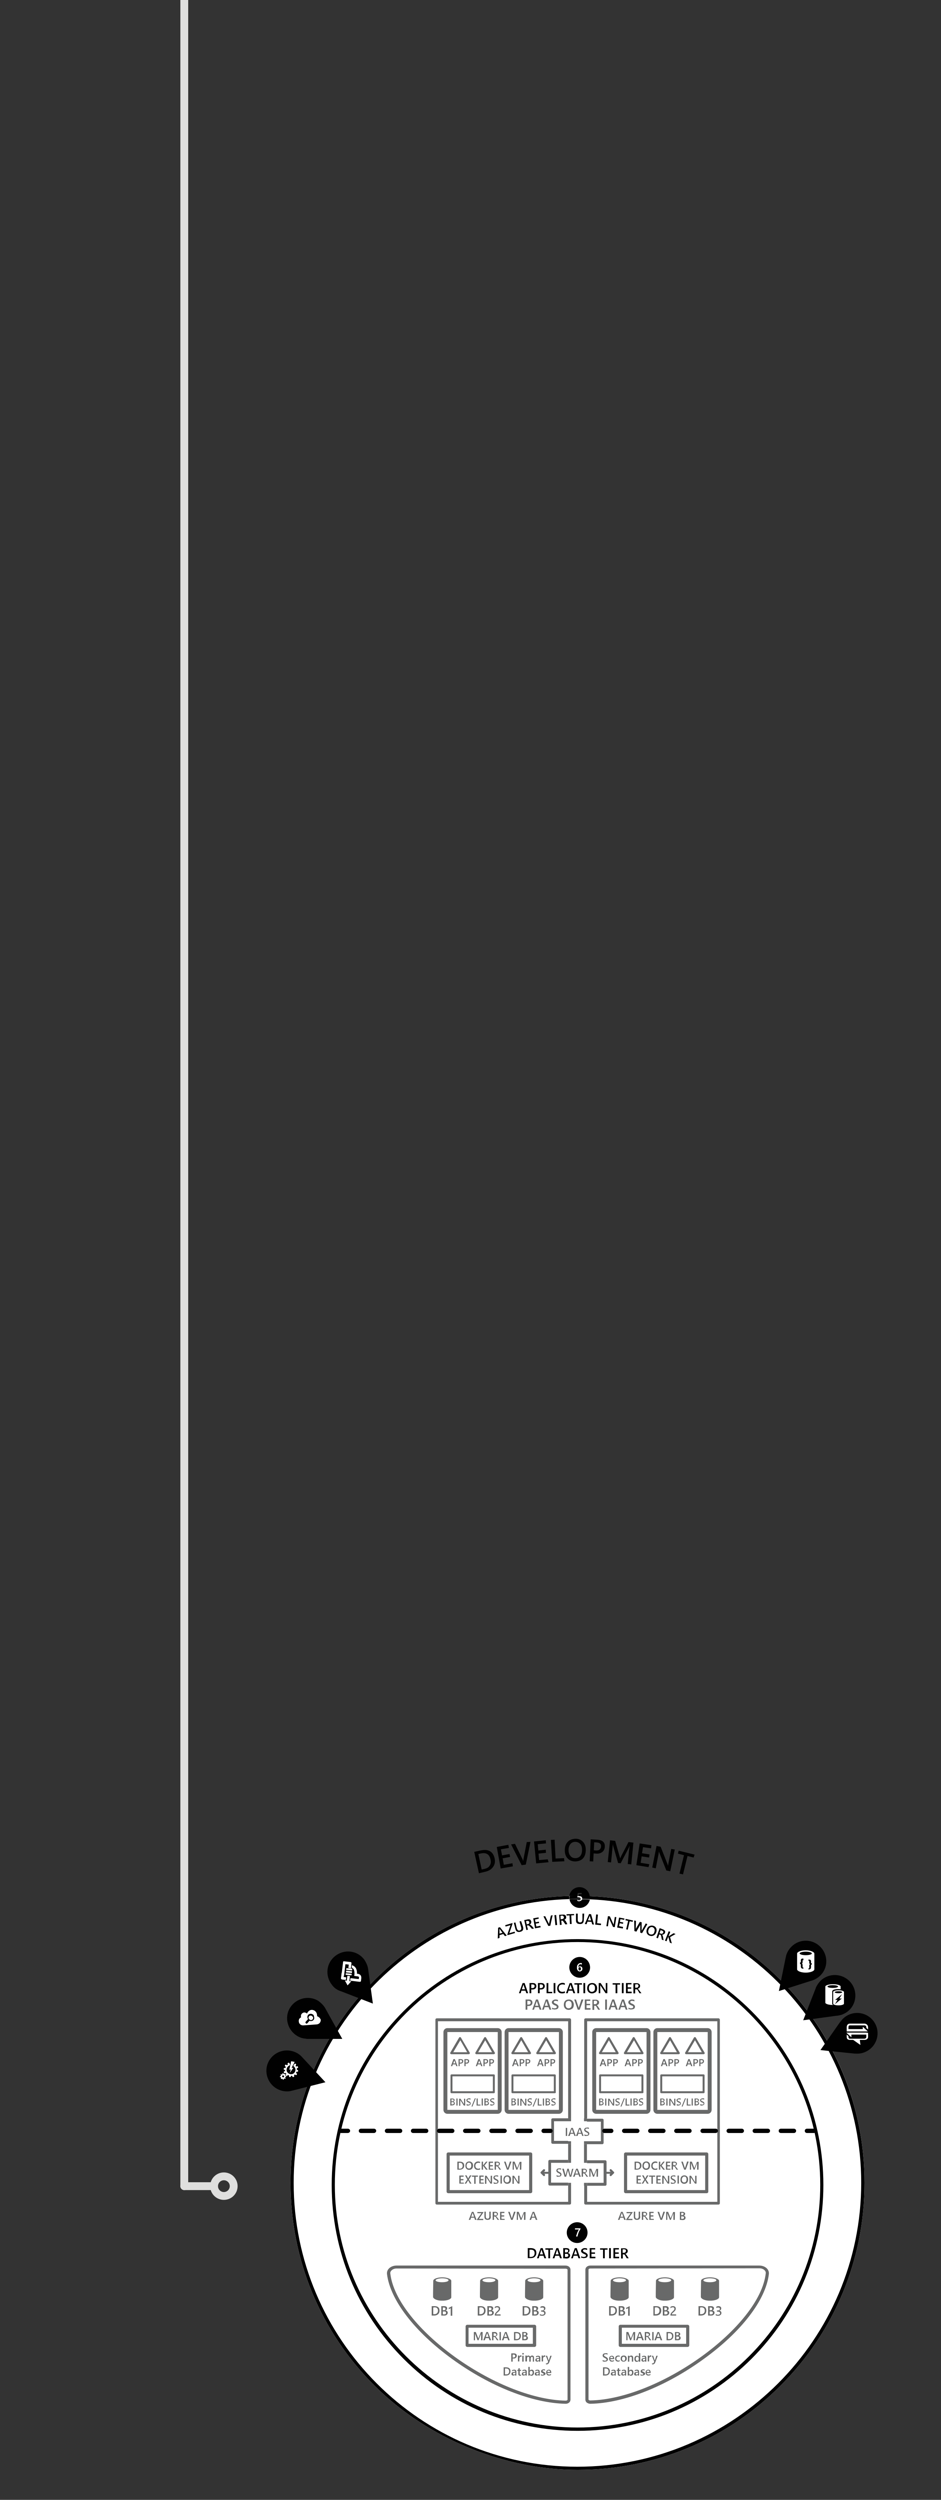 <svg id="Layer_1" xmlns="http://www.w3.org/2000/svg" width="480" height="1275" viewBox="0 0 480 1275"><rect x="0" y="0" width="480" height="1275" fill="#333333" stroke="none"/><path d="M290.4 967c-37.5 1-72.7 16.1-99.3 42.8-27.6 27.6-42.9 64.4-42.9 103.5 0 39.1 15.2 75.9 42.9 103.5 27.6 27.6 67.1 42.9 103.5 42.9 39.1 0 75.9-15.2 103.5-42.9 27.6-27.6 42.9-64.4 42.9-103.5 0-39.1-15.2-75.9-42.9-103.5-26.2-26.2-60.5-41.2-97.2-42.7l-10.5-.1z" fill="#FFF"/><path fill="none" d="M296.8 1058.8h8.5v10.2h-8.5z"/><path d="M306.8 1058v11.6c0 .4-.3.7-.7.7h-9.3v8.3h66.4v-92h-66.4v70.7h9.3c.4 0 .7.3.7.7zM277.1 1069.7V1058c0-.4.3-.7.7-.7h9.4v-70.7h-66.4v92.1h66.4v-8.3h-9.4c-.4 0-.7-.3-.7-.7z" fill="none"/><path fill="none" d="M278.6 1058.8h8.7v10.2h-8.7zM296.8 1037.6h7.1v10.2h-7.1zM280 1037.6h7.2v10.2H280z"/><path d="M411.1 994.6c-2.6 0-4.6.9-4.6 1.8v8.4c0 .9 2.1 1.8 4.6 1.8 2.6 0 4.6-.8 4.6-1.8v-8.4c0-.9-2.1-1.8-4.6-1.8zm-4.5 10.6c0-.1 0-.1 0 0zm3.2-5.3c-.3 0-.4-.1-.4.2v.6c0 .5-.1.8-.4.9.3.1.4.5.4 1.1v.8c0 .2 0 .2.1.3.1.1.2.1.3.1v.6c-.5 0-.8-.1-1-.3s-.3-.5-.3-1v-.8c0-.4-.2-.4-.4-.4v-.9c.3 0 .4 0 .4-.4v-.6c0-.4.1-.7.3-.8.2-.2.5-.2 1-.2v.8zm4.5 1.6v.7c-.3 0-.4 0-.4.4v.8c0 .5-.1.8-.3 1-.2.2-.5.3-1.1.3v-.6c.1 0 .3 0 .3-.1.1-.1.1-.1.1-.3v-.8c0-.6.1-.9.4-1.1-.3-.1-.4-.4-.4-.9v-.6c0-.3-.2-.2-.4-.2v-.7c.5 0 .8.1 1 .2.2.2.3.4.3.8v.6c0 .4.1.3.4.3v.2h.1zm-3.2-4.3c-1.8 0-3.3-.4-3.3-1s1.5-1 3.3-1 3.3.4 3.3 1-1.5 1-3.3 1z" fill="#FFF"/><g fill="#FFF"><path d="M422 1014c0-.4 1.2-.7 2.8-.7s2.8.3 2.8.7-1.2.7-2.8.7-2.8-.3-2.8-.7zm2.4 9.3v-6.7c0-.8 1.3-1.2 3.2-1.2.4 0 .8 0 1.2.1v-1.5c0-.7-1.8-1.3-4.1-1.3s-4.1.6-4.1 1.3v8.6c0 .7 1.8 1.3 4.1 1.3h.3c-.4-.2-.6-.4-.6-.6z"/><path d="M427.8 1017.6c-1.1 0-2-.2-2-.5s.9-.5 2-.5 2 .2 2 .5c0 .2-.9.5-2 .5zm1.7 2.7l-3.7 3 1.4-2.3H426l3.7-3-1.4 2.3h1.2zm-1.7-4.3c-1.6 0-2.9.4-2.9.9v6.2c0 .5 1.2 1 2.9 1 1.6 0 3-.4 3-.9v-6.2c-.1-.6-1.4-1-3-1z"/></g><g fill="#FFF"><path d="M432.4 1036.2H443l-2.8-2.5v1.3h-7.7v-1c0-.5.2-.9.7-.9h7.8c.5 0 1 .4 1 .9v.5l1 .8v-1.3c0-1-.9-1.9-1.9-1.9h-7.9c-1 0-1.7.8-1.7 1.9v2.3h.9v-.1zM442 1036.9h-10.6l2.7 2.5v-1.5h8v1.3c0 .5-.5 1-1 1h-7.8c-.5 0-.7-.5-.7-1v-.5l-1-.8v1.3c0 1 .7 1.6 1.7 1.6h1.7l3.9 2.8-.3-2.8h2.6c1 0 1.9-.6 1.9-1.6v-2.2l-1.1-.1z"/></g><g fill="#010101"><path d="M269.2 1151.8v-5.2h1.5c1.9 0 2.9.8 2.9 2.5 0 .8-.3 1.4-.8 1.9s-1.2.7-2.1.7h-1.5v.1zm.9-4.4v3.7h.7c.6 0 1.1-.2 1.4-.5.3-.3.5-.8.5-1.4 0-1.2-.6-1.8-1.9-1.8h-.7zM278.6 1151.8h-.9l-.5-1.3h-2l-.4 1.3h-.9l1.9-5.2h1l1.8 5.2zm-1.6-2l-.7-2.1c0-.1 0-.2-.1-.3 0 .1 0 .2-.1.3l-.7 2.1h1.6zM282.1 1147.4h-1.5v4.4h-.9v-4.4h-1.5v-.7h3.8l.1.7zM286.6 1151.8h-.9l-.5-1.3h-2l-.4 1.3h-.9l1.9-5.2h1l1.8 5.2zm-1.6-2l-.7-2.1c0-.1 0-.2-.1-.3 0 .1 0 .2-.1.3l-.7 2.1h1.6zM287.3 1151.8v-5.2h1.6c.5 0 .9.1 1.2.3.3.2.4.5.4.9 0 .3-.1.5-.2.8-.2.2-.4.4-.7.5.4 0 .6.2.9.4.2.2.3.5.3.9s-.2.8-.5 1.1c-.3.3-.8.4-1.3.4l-1.7-.1zm.9-4.5v1.5h.6c.3 0 .5-.1.7-.2s.3-.3.3-.6c0-.4-.3-.7-.9-.7h-.7zm0 2.2v1.6h.7c.3 0 .6-.1.7-.2.2-.1.3-.4.3-.6 0-.5-.4-.8-1.1-.8h-.6zM296 1151.8h-.9l-.5-1.3h-2l-.4 1.3h-.9l1.9-5.2h1l1.8 5.2zm-1.6-2l-.7-2.1c0-.1 0-.2-.1-.3 0 .1 0 .2-.1.3l-.7 2.1h1.6zM296.5 1151.6v-.9c.1.1.2.1.3.2.1.1.2.1.3.1s.2.1.4.1h.3c.4 0 .6-.1.8-.2s.3-.3.3-.5c0-.1 0-.2-.1-.3-.1-.1-.1-.2-.2-.2-.1-.1-.2-.1-.4-.2-.1-.1-.3-.1-.5-.2s-.3-.2-.5-.3c-.2-.1-.3-.2-.4-.3s-.2-.2-.3-.4c-.1-.1-.1-.3-.1-.5s.1-.5.2-.6c.1-.2.3-.3.4-.4l.6-.3c.2-.1.5-.1.7-.1.5 0 .9.1 1.2.2v.8c-.3-.2-.7-.3-1.1-.3h-.4c-.1 0-.2.1-.3.1-.1.1-.2.1-.2.2-.1.1-.1.2-.1.3s0 .2.1.3c0 .1.1.2.2.2.1.1.2.1.3.2.1.1.3.1.5.2s.4.2.5.3c.2.1.3.2.4.3s.2.3.3.4c.1.2.1.3.1.5 0 .3-.1.5-.2.7s-.2.3-.4.4-.4.2-.6.2c-.2 0-.5.1-.7.1h-.3c-.1 0-.3 0-.4-.1-.1 0-.3-.1-.4-.1-.1.2-.2.2-.3.1zM303.7 1151.8h-2.9v-5.2h2.8v.7h-1.9v1.5h1.8v.7h-1.8v1.5h2v.8zM310 1147.4h-1.5v4.4h-.9v-4.4h-1.5v-.7h3.8v.7h.1zM311.6 1151.8h-.9v-5.2h.9v5.2zM315.8 1151.8h-2.9v-5.2h2.8v.7h-1.9v1.5h1.8v.7h-1.8v1.5h2v.8zM320.7 1151.8h-1l-.8-1.4c-.1-.1-.1-.2-.2-.3s-.1-.2-.2-.2c-.1-.1-.2-.1-.2-.1h-.6v2.1h-.9v-5.2h1.7c.2 0 .5 0 .7.1.2.1.4.1.5.3.2.1.3.3.4.4.1.2.1.4.1.6 0 .2 0 .4-.1.5-.1.2-.1.3-.2.4s-.2.2-.4.3c-.1.1-.3.1-.5.2.1.1.2.1.2.2l.2.2.2.2c.1.1.1.2.2.3l.9 1.4zm-3.1-4.5v1.7h.7c.1 0 .3 0 .4-.1.1 0 .2-.1.3-.2.1-.1.1-.2.2-.3 0-.1.1-.2.1-.4s-.1-.4-.2-.6c-.2-.1-.4-.2-.7-.2h-.8v.1z"/></g><path d="M294.4 1133.4c-2.9 0-5.3 2.4-5.3 5.3s2.4 5.3 5.3 5.3 5.3-2.4 5.3-5.3c0-3-2.4-5.3-5.3-5.3zm1.6 3.6c-.2.3-.3.6-.5.9-.2.3-.3.6-.4.9l-.3.9c-.1.3-.2.6-.2 1h-.7c0-.3.1-.6.2-.9l.3-.9c.1-.3.2-.6.4-.9.1-.3.3-.6.5-.9h-2v-.6h2.8v.5h-.1z" fill="#010101"/><path d="M295.7 973c-2.6 0-4.8-1.9-5.2-4.4-77.9 2.2-140.6 66.3-140.6 144.7 0 79.8 64.9 144.8 144.8 144.8s144.8-64.9 144.8-144.8c0-77.7-61.6-141.4-138.5-144.6-.6 2.4-2.8 4.3-5.3 4.3z" fill="none"/><g fill="#686969"><path d="M269 1023.1v1.9h-.9v-5.2h1.6c.6 0 1.1.1 1.4.4s.5.7.5 1.2-.2.9-.5 1.2c-.3.3-.8.5-1.4.5h-.7zm0-2.6v1.9h.6c.4 0 .6-.1.8-.3.2-.2.3-.4.3-.7 0-.6-.4-.9-1.1-.9h-.6zM276.2 1025h-.9l-.5-1.3h-2l-.4 1.3h-.9l1.9-5.2h1l1.8 5.2zm-1.6-2l-.7-2.1c0-.1 0-.2-.1-.3 0 .1 0 .2-.1.3l-.7 2.1h1.6zM281.2 1025h-.9l-.5-1.3h-2l-.4 1.3h-.9l1.9-5.2h1l1.8 5.2zm-1.7-2l-.7-2.1c0-.1 0-.2-.1-.3 0 .1 0 .2-.1.3l-.7 2.1h1.6zM281.6 1024.8v-.9c.1.1.2.1.3.2.1.1.2.1.3.1s.2.1.4.1h.3c.4 0 .6-.1.8-.2s.3-.3.3-.5c0-.1 0-.2-.1-.3-.1-.1-.1-.2-.2-.2-.1-.1-.2-.1-.4-.2-.1-.1-.3-.1-.5-.2s-.3-.2-.5-.3c-.2-.1-.3-.2-.4-.3-.1-.1-.2-.2-.3-.4-.1-.1-.1-.3-.1-.5s.1-.5.2-.6l.4-.4.6-.3c.2-.1.5-.1.7-.1.5 0 .9.1 1.2.2v.8c-.3-.2-.7-.3-1.1-.3h-.4c-.1 0-.2.1-.3.1-.1.1-.2.1-.2.2-.1.1-.1.2-.1.3 0 .1 0 .2.1.3.1.1.1.2.2.2.1.1.2.1.3.2s.3.1.5.2.4.2.5.3c.2.1.3.2.4.3.1.1.2.3.3.4.1.2.1.3.1.5 0 .3-.1.5-.2.7-.1.2-.2.3-.4.4s-.4.2-.6.2-.5.1-.7.1h-.3c-.1 0-.3 0-.4-.1-.1 0-.3-.1-.4-.1-.1.2-.2.1-.3.1zM290.1 1025.1c-.7 0-1.3-.2-1.8-.7s-.7-1.1-.7-1.9.2-1.5.7-2 1.1-.7 1.9-.7c.7 0 1.3.2 1.8.7.4.5.7 1.1.7 1.9 0 .8-.2 1.5-.7 2-.6.4-1.2.7-1.9.7zm0-4.6c-.5 0-.9.2-1.2.5-.3.3-.4.8-.4 1.4 0 .6.1 1 .4 1.4s.7.5 1.1.5c.5 0 .9-.2 1.2-.5s.4-.8.4-1.4c0-.6-.1-1.1-.4-1.4s-.6-.5-1.1-.5zM297.6 1019.8l-1.9 5.2h-1l-1.8-5.2h.9l1.3 3.9c0 .1.1.3.1.4 0-.1.1-.3.1-.4l1.3-3.9h1zM301.2 1025h-2.9v-5.2h2.8v.7h-1.9v1.5h1.8v.7h-1.8v1.5h2v.8zM306.1 1025h-1l-.8-1.4c-.1-.1-.1-.2-.2-.3-.1-.1-.1-.2-.2-.2-.1-.1-.2-.1-.2-.1h-.6v2.1h-.9v-5.2h1.7c.2 0 .5 0 .7.1s.4.1.5.3c.2.1.3.3.4.4.1.2.1.4.1.6s0 .4-.1.5c-.1.2-.1.3-.2.4-.1.1-.2.2-.4.3-.1.1-.3.1-.5.2.1.1.2.1.2.2l.2.2.2.2c.1.1.1.2.2.3l.9 1.4zm-3.2-4.5v1.7h.7c.1 0 .3 0 .4-.1.1 0 .2-.1.3-.2.1-.1.1-.2.2-.3 0-.1.1-.2.1-.4s-.1-.4-.2-.6c-.2-.1-.4-.2-.7-.2l-.8.1zM309.6 1025h-.9v-5.2h.9v5.2zM315.1 1025h-.9l-.5-1.3h-2l-.4 1.3h-.9l1.9-5.2h1l1.8 5.2zm-1.6-2l-.7-2.1c0-.1 0-.2-.1-.3 0 .1 0 .2-.1.3l-.7 2.1h1.6zM320.1 1025h-.9l-.5-1.3h-2l-.4 1.3h-.9l1.9-5.2h1l1.8 5.2zm-1.6-2l-.7-2.1c0-.1 0-.2-.1-.3 0 .1 0 .2-.1.3l-.7 2.1h1.6zM320.6 1024.8v-.9c.1.1.2.1.3.2.1.1.2.1.3.1.1 0 .2.1.4.1h.3c.4 0 .6-.1.8-.2s.3-.3.3-.5c0-.1 0-.2-.1-.3-.1-.1-.1-.2-.2-.2-.1-.1-.2-.1-.4-.2-.1-.1-.3-.1-.5-.2s-.3-.2-.5-.3c-.2-.1-.3-.2-.4-.3-.1-.1-.2-.2-.3-.4-.1-.1-.1-.3-.1-.5s.1-.5.2-.6c.1-.2.3-.3.4-.4l.6-.3c.2-.1.5-.1.7-.1.5 0 .9.1 1.2.2v.8c-.3-.2-.7-.3-1.1-.3h-.4c-.1 0-.2.1-.3.1-.1.1-.2.1-.2.2-.1.1-.1.2-.1.3 0 .1 0 .2.1.3.1.1.1.2.2.2.1.1.2.1.3.2.1.1.3.1.5.2s.4.2.5.3c.2.1.3.2.4.3.1.1.2.3.3.4.1.2.1.3.1.5 0 .3-.1.5-.2.7-.1.2-.2.3-.4.4s-.4.2-.6.2-.5.1-.7.1h-.3c-.1 0-.3 0-.4-.1-.1 0-.3-.1-.4-.1-.2.2-.3.1-.3.1z"/></g><g fill="#686969"><path d="M323.7 1106.6v-4.1h1.2c1.5 0 2.3.7 2.3 2 0 .6-.2 1.2-.6 1.5-.4.4-1 .6-1.7.6h-1.2zm.7-3.5v3h.5c.5 0 .9-.1 1.1-.4.3-.3.4-.6.4-1.1 0-1-.5-1.5-1.5-1.5h-.5zM329.6 1106.7c-.6 0-1.1-.2-1.4-.6-.4-.4-.5-.9-.5-1.5 0-.7.2-1.2.5-1.6.4-.4.9-.6 1.5-.6s1 .2 1.4.6.5.9.5 1.5c0 .7-.2 1.2-.5 1.6-.4.4-.9.6-1.5.6zm.1-3.7c-.4 0-.7.1-.9.4-.2.3-.4.7-.4 1.1 0 .5.1.8.3 1.1.2.3.5.4.9.4s.7-.1.9-.4c.2-.3.3-.6.3-1.1s-.1-.9-.3-1.1c-.2-.2-.5-.4-.8-.4zM335.3 1106.5c-.3.2-.7.2-1.2.2-.6 0-1.1-.2-1.4-.6-.4-.4-.5-.9-.5-1.5 0-.7.2-1.2.6-1.6s.9-.6 1.5-.6c.4 0 .7.1 1 .2v.7c-.3-.2-.6-.2-.9-.2-.4 0-.8.1-1.1.4-.3.3-.4.7-.4 1.1 0 .5.1.8.4 1.1.3.3.6.4 1 .4s.7-.1 1-.3v.7zM339.2 1106.6h-.9l-1.4-1.9-.1-.1v2h-.7v-4.1h.7v1.9l.1-.1 1.4-1.8h.8l-1.6 2 1.7 2.1zM342 1106.6h-2.3v-4.1h2.2v.6h-1.5v1.2h1.4v.6h-1.4v1.2h1.6v.5zM345.9 1106.6h-.8l-.7-1.1c-.1-.1-.1-.2-.2-.3l-.2-.2c-.1 0-.1-.1-.2-.1h-.5v1.7h-.7v-4.1h1.4c.2 0 .4 0 .5.1.2 0 .3.1.4.2l.3.3c.1.1.1.3.1.5 0 .1 0 .3-.1.4 0 .1-.1.2-.2.3-.1.1-.2.2-.3.2-.1.1-.2.1-.4.2.1 0 .1.1.2.1l.2.2c0 .1.1.1.1.2s.1.1.2.2l.9 1.2zm-2.5-3.6v1.3H344.3c.1 0 .2-.1.2-.1l.2-.2c0-.1.1-.2.1-.3 0-.2-.1-.4-.2-.5-.1-.1-.3-.2-.5-.2h-.7zM351.3 1102.5l-1.5 4.1h-.8l-1.5-4.1h.8l1 3.1c0 .1.1.2.1.3 0-.1 0-.2.1-.4l1-3.1.8.1zM356.3 1106.6h-.7v-2.7-.8c0 .2-.1.3-.1.4l-1.2 3.1h-.5l-1.2-3.1c0-.1-.1-.2-.1-.4v3.5h-.6v-4.1h1l1.1 2.8c.1.2.1.4.2.5.1-.2.1-.4.2-.5l1.1-2.7h.9l-.1 4zM327 1113.7h-2.3v-4.1h2.2v.6h-1.5v1.2h1.4v.6h-1.4v1.2h1.6v.5zM330.9 1113.7h-.9l-.8-1.5s-.1-.1-.1-.2c0 0 0 .1-.1.2l-.9 1.5h-.8l1.4-2.1-1.2-2.1h.8l.7 1.4c0 .1.1.2.1.3.1-.1.1-.2.1-.3l.8-1.4h.8l-1.3 2.1 1.4 2.1zM334.2 1110.2H333v3.6h-.7v-3.6h-1.2v-.6h3.1v.6zM337.1 1113.7h-2.3v-4.1h2.2v.6h-1.5v1.2h1.4v.6h-1.4v1.2h1.6v.5zM341.4 1113.7h-.8l-2-3c-.1-.1-.1-.2-.1-.2V1113.8h-.7v-4.1h.8l1.9 3c.1.1.1.2.2.3V1109.7h.7v4zM342.2 1113.6v-.7l.2.2c.1 0 .2.1.3.1.1 0 .2.1.3.1h.3c.3 0 .5 0 .6-.1.1-.1.2-.2.2-.4 0-.1 0-.2-.1-.3 0-.1-.1-.1-.2-.2s-.2-.1-.3-.2c-.1-.1-.2-.1-.4-.2-.1-.1-.3-.2-.4-.2l-.3-.3c-.1-.1-.2-.2-.2-.3-.1-.1-.1-.3-.1-.4 0-.2 0-.4.1-.5.1-.1.2-.3.3-.4.1-.1.3-.2.5-.2s.4-.1.6-.1c.4 0 .7 0 .9.1v.7c-.2-.2-.5-.3-.9-.3h-.3c-.1 0-.2.1-.3.1-.1 0-.1.1-.2.2 0 .1-.1.2-.1.3 0 .1 0 .2.1.2 0 .1.1.1.2.2s.2.1.3.2c.1.1.2.1.4.2.1.1.3.2.4.2l.3.3c.1.1.2.2.2.3.1.1.1.3.1.4 0 .2 0 .4-.1.5-.1.1-.2.3-.3.4-.1.1-.3.2-.5.2s-.4.1-.6.1h-.6c-.1 0-.2 0-.3-.1 0-.1 0-.1-.1-.1zM346.3 1113.7h-.7v-4.1h.7v4.1zM349 1113.8c-.6 0-1.1-.2-1.4-.6-.4-.4-.5-.9-.5-1.5 0-.7.2-1.2.5-1.6.4-.4.9-.6 1.5-.6s1 .2 1.4.6.5.9.5 1.5c0 .7-.2 1.2-.5 1.6-.4.4-.9.6-1.5.6zm.1-3.7c-.4 0-.7.1-.9.4-.2.3-.4.7-.4 1.1 0 .5.1.8.3 1.1.2.3.5.4.9.4s.7-.1.9-.4c.2-.3.3-.6.3-1.1s-.1-.9-.3-1.1c-.1-.3-.4-.4-.8-.4zM355.3 1113.7h-.8l-2-3c-.1-.1-.1-.2-.1-.2V1113.8h-.7v-4.1h.8l1.9 3c.1.1.1.2.2.3V1109.7h.7v4z"/></g><g fill="#686969"><path d="M233.3 1106.6v-4.1h1.2c1.5 0 2.3.7 2.3 2 0 .6-.2 1.2-.6 1.5-.4.4-1 .6-1.7.6h-1.2zm.7-3.5v3h.5c.5 0 .9-.1 1.1-.4.3-.3.4-.6.4-1.1 0-1-.5-1.5-1.5-1.5h-.5zM239.3 1106.7c-.6 0-1.1-.2-1.4-.6-.4-.4-.5-.9-.5-1.5 0-.7.2-1.2.5-1.6.4-.4.9-.6 1.5-.6s1 .2 1.4.6.5.9.5 1.5c0 .7-.2 1.2-.5 1.6-.4.4-.9.6-1.5.6zm0-3.7c-.4 0-.7.1-.9.4-.2.3-.4.7-.4 1.1 0 .5.1.8.3 1.1.2.3.5.4.9.4s.7-.1.9-.4c.2-.3.3-.6.3-1.1s-.1-.9-.3-1.1c-.1-.2-.4-.4-.8-.4zM244.9 1106.5c-.3.2-.7.2-1.2.2-.6 0-1.1-.2-1.4-.6-.4-.4-.5-.9-.5-1.5 0-.7.2-1.2.6-1.6.4-.4.9-.6 1.5-.6.4 0 .7.1 1 .2v.7c-.3-.2-.6-.2-.9-.2-.4 0-.8.1-1.1.4-.3.3-.4.7-.4 1.1 0 .5.1.8.4 1.1.3.3.6.4 1 .4s.7-.1 1-.3v.7zM248.8 1106.6h-.9l-1.4-1.9-.1-.1v2h-.7v-4.1h.7v1.9l.1-.1 1.4-1.8h.8l-1.6 2 1.7 2.1zM251.6 1106.6h-2.3v-4.1h2.2v.6H250v1.2h1.4v.6H250v1.2h1.6v.5zM255.6 1106.6h-.8l-.7-1.1c-.1-.1-.1-.2-.2-.3l-.2-.2c-.1 0-.1-.1-.2-.1h-.5v1.7h-.7v-4.1h1.4c.2 0 .4 0 .5.1.2 0 .3.1.4.2l.3.3c.1.1.1.3.1.5 0 .1 0 .3-.1.4 0 .1-.1.2-.2.3-.1.1-.2.2-.3.2-.1.1-.2.1-.4.2.1 0 .1.1.2.1l.2.2c0 .1.1.1.1.2s.1.1.2.2l.9 1.2zm-2.5-3.6v1.3H254c.1 0 .2-.1.2-.1l.2-.2c0-.1.1-.2.1-.3 0-.2-.1-.4-.2-.5-.1-.1-.3-.2-.5-.2h-.7zM260.9 1102.5l-1.5 4.1h-.8l-1.5-4.1h.8l1 3.1c0 .1.1.2.1.3 0-.1 0-.2.1-.4l1-3.1.8.1zM265.9 1106.6h-.7v-2.7-.8c0 .2-.1.3-.1.4l-1.2 3.1h-.5l-1.2-3.1c0-.1-.1-.2-.1-.4v3.5h-.6v-4.1h1l1.1 2.8c.1.2.1.4.2.5.1-.2.1-.4.2-.5l1.1-2.7h.9l-.1 4zM236.6 1113.7h-2.3v-4.1h2.2v.6H235v1.2h1.4v.6H235v1.2h1.6v.5zM240.5 1113.7h-.8l-.8-1.5s-.1-.1-.1-.2c0 0 0 .1-.1.2l-.9 1.5h-.8l1.4-2.1-1.2-2.1h.8l.7 1.4c0 .1.1.2.1.3.1-.1.1-.2.1-.3l.8-1.4h.8l-1.3 2.1 1.3 2.1zM243.8 1110.2h-1.2v3.6h-.7v-3.6h-1.2v-.6h3.1v.6zM246.8 1113.7h-2.3v-4.1h2.2v.6h-1.5v1.2h1.4v.6h-1.4v1.2h1.6v.5zM251 1113.7h-.8l-2-3c-.1-.1-.1-.2-.1-.2V1113.8h-.7v-4.1h.8l1.9 3c.1.1.1.2.2.3V1109.7h.7v4zM251.8 1113.6v-.7l.2.2c.1 0 .2.1.3.1s.2.1.3.1h.3c.3 0 .5 0 .6-.1.1-.1.2-.2.2-.4 0-.1 0-.2-.1-.3 0-.1-.1-.1-.2-.2s-.2-.1-.3-.2-.2-.1-.4-.2c-.1-.1-.3-.2-.4-.2l-.3-.3c-.1-.1-.2-.2-.2-.3-.1-.1-.1-.3-.1-.4 0-.2 0-.4.1-.5.1-.1.2-.3.3-.4s.3-.2.5-.2.4-.1.6-.1c.4 0 .7 0 .9.1v.7c-.2-.2-.5-.3-.9-.3h-.3c-.1 0-.2.1-.3.1s-.1.1-.2.2c0 .1-.1.2-.1.3 0 .1 0 .2.1.2 0 .1.1.1.2.2s.2.1.3.2.2.1.4.2c.1.1.3.2.4.2s.2.2.3.3.2.2.2.3c.1.1.1.3.1.4 0 .2 0 .4-.1.5-.1.1-.2.3-.3.4s-.3.2-.5.2-.4.1-.6.1h-.6c-.1 0-.2 0-.4-.2.2 0 .1 0 0 0zM256 1113.7h-.7v-4.1h.7v4.1zM258.7 1113.8c-.6 0-1.1-.2-1.4-.6-.4-.4-.5-.9-.5-1.5 0-.7.2-1.2.5-1.6.4-.4.9-.6 1.5-.6s1 .2 1.4.6c.4.4.5.9.5 1.5 0 .7-.2 1.2-.5 1.6-.3.4-.9.6-1.5.6zm0-3.7c-.4 0-.7.1-.9.4-.2.3-.4.7-.4 1.1 0 .5.1.8.3 1.1.2.3.5.4.9.4s.7-.1.9-.4c.2-.3.3-.6.3-1.1s-.1-.9-.3-1.1c-.1-.3-.4-.4-.8-.4zM265 1113.7h-.8l-2-3c-.1-.1-.1-.2-.1-.2V1113.8h-.7v-4.1h.8l1.9 3c.1.1.1.2.2.3V1109.7h.7v4z"/></g><g fill="#686969"><path d="M319.2 1132.2h-.8l-.4-1.1h-1.6l-.4 1.1h-.8l1.6-4.1h.8l1.6 4.1zm-1.3-1.6l-.6-1.7c0-.1 0-.1-.1-.3 0 .1 0 .2-.1.3l-.6 1.7h1.4zM322.7 1128.4l-2.3 3.3h2.2v.6h-3.2v-.3l2.3-3.2h-2.1v-.6h3.1v.2zM326.6 1130.5c0 1.2-.6 1.7-1.7 1.7s-1.6-.6-1.6-1.7v-2.5h.7v2.4c0 .8.3 1.2.9 1.2s.9-.4.9-1.2v-2.4h.7v2.5h.1zM330.7 1132.2h-.8l-.7-1.1c-.1-.1-.1-.2-.2-.3l-.2-.2c-.1 0-.1-.1-.2-.1h-.5v1.7h-.7v-4.1h1.4c.2 0 .4 0 .5.1.2 0 .3.1.4.2l.3.3c.1.1.1.3.1.5 0 .1 0 .3-.1.4 0 .1-.1.2-.2.3-.1.1-.2.2-.3.2s-.2.1-.4.2c.1 0 .1.1.2.1l.2.2c0 .1.1.1.1.2s.1.1.2.2l.9 1.2zm-2.5-3.6v1.3H329.1c.1 0 .2-.1.2-.1l.2-.2c0-.1.1-.2.1-.3 0-.2-.1-.4-.2-.5-.1-.1-.3-.2-.5-.2h-.7zM333.5 1132.2h-2.3v-4.1h2.2v.6h-1.5v1.2h1.4v.6h-1.4v1.2h1.6v.5zM339.2 1128.1l-1.5 4.1h-.8l-1.5-4.1h.8l1 3.1c0 .1.1.2.1.3 0-.1 0-.2.1-.4l1-3.1.8.1zM344.2 1132.2h-.7v-2.7-.8c0 .2-.1.3-.1.4l-1.2 3.1h-.5l-1.2-3.1c0-.1-.1-.2-.1-.4v3.5h-.6v-4.1h1l1.1 2.8c.1.2.1.4.2.5.1-.2.1-.4.2-.5l1.1-2.7h.9l-.1 4zM346.8 1132.2v-4.1h1.3c.4 0 .7.1 1 .3.2.2.4.4.4.7 0 .2-.1.4-.2.6-.1.2-.3.3-.6.4.3 0 .5.1.7.3.2.2.3.4.3.7 0 .4-.1.6-.4.9-.3.2-.6.3-1.1.3l-1.4-.1zm.7-3.6v1.2h.4c.2 0 .4-.1.6-.2.1-.1.2-.3.2-.5 0-.4-.2-.5-.7-.5h-.5zm0 1.8v1.3h.6c.3 0 .5-.1.6-.2s.2-.3.2-.5c0-.4-.3-.6-.9-.6h-.5z"/></g><g fill="#686969"><path d="M243.1 1132.2h-.8l-.4-1.1h-1.6l-.4 1.1h-.8l1.6-4.1h.8l1.6 4.1zm-1.3-1.6l-.6-1.7c0-.1 0-.1-.1-.3 0 .1 0 .2-.1.3l-.6 1.7h1.4zM246.6 1128.4l-2.3 3.3h2.2v.6h-3.2v-.3l2.3-3.2h-2.1v-.6h3.1v.2zM250.4 1130.5c0 1.2-.6 1.7-1.7 1.7s-1.6-.6-1.6-1.7v-2.5h.7v2.4c0 .8.3 1.2.9 1.2.6 0 .9-.4.9-1.2v-2.4h.7v2.5h.1zM254.6 1132.2h-.8l-.7-1.1c-.1-.1-.1-.2-.2-.3l-.2-.2c-.1 0-.1-.1-.2-.1h-.5v1.7h-.7v-4.1h1.4c.2 0 .4 0 .5.1.2 0 .3.1.4.2l.3.3c.1.1.1.3.1.5 0 .1 0 .3-.1.4 0 .1-.1.2-.2.3-.1.1-.2.2-.3.2s-.2.1-.4.2c.1 0 .1.1.2.1l.2.2c0 .1.1.1.1.2s.1.1.2.2l.9 1.2zm-2.5-3.6v1.3H253c.1 0 .2-.1.2-.1l.2-.2c0-.1.1-.2.1-.3 0-.2-.1-.4-.2-.5-.1-.1-.3-.2-.5-.2h-.7zM257.4 1132.2h-2.3v-4.1h2.2v.6h-1.5v1.2h1.4v.6h-1.4v1.2h1.6v.5zM263 1128.1l-1.5 4.1h-.8l-1.5-4.1h.8l1 3.1c0 .1.1.2.1.3 0-.1 0-.2.1-.4l1-3.1.8.1zM268 1132.2h-.7v-2.7-.8c0 .2-.1.3-.1.4l-1.2 3.1h-.5l-1.2-3.1c0-.1-.1-.2-.1-.4v3.5h-.6v-4.1h1l1.1 2.8c.1.2.1.4.2.5.1-.2.1-.4.2-.5l1.1-2.7h.9l-.1 4zM274.1 1132.2h-.8l-.4-1.1h-1.6l-.4 1.1h-.8l1.6-4.1h.8l1.6 4.1zm-1.4-1.6l-.6-1.7c0-.1 0-.1-.1-.3 0 .1 0 .2-.1.3l-.6 1.7h1.4z"/></g><g fill="#686969"><path d="M289.3 1089.4h-.7v-4.1h.7v4.1zM293.7 1089.4h-.7l-.4-1.1H291l-.4 1.1h-.8l1.6-4.1h.8l1.5 4.1zm-1.3-1.6l-.6-1.7c0-.1 0-.1-.1-.3 0 .1 0 .2-.1.3l-.6 1.7h1.4zM297.7 1089.4h-.7l-.4-1.1H295l-.4 1.1h-.8l1.6-4.1h.8l1.5 4.1zm-1.3-1.6l-.6-1.7c0-.1 0-.1-.1-.3 0 .1 0 .2-.1.3l-.6 1.7h1.4zM298.1 1089.2v-.7l.2.2c.1 0 .2.1.3.1s.2.1.3.1h.3c.3 0 .5 0 .6-.1.1-.1.2-.2.2-.4 0-.1 0-.2-.1-.3 0-.1-.1-.1-.2-.2s-.2-.1-.3-.2c-.1-.1-.2-.1-.4-.2-.1-.1-.3-.2-.4-.2l-.3-.3c-.1-.1-.2-.2-.2-.3-.1-.1-.1-.3-.1-.4 0-.2 0-.4.1-.5.1-.1.2-.3.3-.4s.3-.2.5-.2.4-.1.6-.1c.4 0 .7 0 .9.1v.7c-.2-.2-.5-.3-.9-.3h-.3c-.1 0-.2.1-.3.1s-.1.1-.2.2c0 .1-.1.2-.1.3 0 .1 0 .2.1.2s.1.1.2.2.2.1.3.2c.1.1.2.1.4.2.1.1.3.2.4.2l.3.3c.1.1.2.2.2.3.1.1.1.3.1.4 0 .2 0 .4-.1.5-.1.1-.2.3-.3.4s-.3.2-.5.2-.4.1-.6.1h-.6c-.1 0-.2 0-.3-.1 0 0-.1 0-.1-.1z"/></g><g fill="#686969"><path d="M283.9 1110v-.7l.2.2c.1 0 .2.1.3.1s.2.1.3.1h.3c.3 0 .5 0 .6-.1s.2-.2.2-.4c0-.1 0-.2-.1-.3 0-.1-.1-.1-.2-.2s-.2-.1-.3-.2c-.1-.1-.2-.1-.4-.2-.1-.1-.3-.2-.4-.2l-.3-.3c-.1-.1-.2-.2-.2-.3-.1-.1-.1-.3-.1-.4 0-.2 0-.4.1-.5.1-.1.2-.3.3-.4.1-.1.3-.2.5-.2s.4-.1.6-.1c.4 0 .7 0 .9.1v.7c-.2-.2-.5-.3-.9-.3h-.3c-.1 0-.2.1-.3.1s-.1.1-.2.2c0 .1-.1.2-.1.3 0 .1 0 .2.1.2 0 .1.1.1.2.2s.2.1.3.2c.1.1.2.1.4.2.1.1.3.2.4.2l.3.3c.1.1.2.2.2.3.1.1.1.3.1.4 0 .2 0 .4-.1.5-.1.1-.2.3-.3.4s-.3.2-.5.2-.4.1-.6.1h-.6c-.1 0-.2 0-.3-.1.1 0 0 0-.1-.1zM292.5 1106.1l-1.1 4.1h-.8l-.8-2.9c0-.1-.1-.3-.1-.4 0 .1 0 .3-.1.4l-.8 2.9h-.8l-1.2-4.1h.8l.8 3c0 .1.1.3.1.4 0-.1 0-.2.1-.4l.8-3h.7l.8 3.1c0 .1 0 .2.1.4 0-.1 0-.2.1-.4l.7-3 .7-.1zM296.3 1110.2h-.8l-.4-1.1h-1.6l-.4 1.1h-.8l1.6-4.1h.8l1.6 4.1zm-1.4-1.6l-.6-1.7c0-.1 0-.1-.1-.3 0 .1 0 .2-.1.3l-.6 1.7h1.4zM300 1110.2h-.8l-.7-1.1c-.1-.1-.1-.2-.2-.3l-.2-.2c-.1 0-.1-.1-.2-.1h-.5v1.7h-.7v-4.1h1.4c.2 0 .4 0 .5.1.2 0 .3.1.4.2l.3.3c.1.1.1.3.1.5 0 .1 0 .3-.1.4 0 .1-.1.2-.2.3-.1.1-.2.2-.3.2-.1.1-.2.1-.4.2.1 0 .1.1.2.1l.2.2c0 .1.1.1.1.2s.1.1.2.2l.9 1.2zm-2.5-3.6v1.3H298.4c.1 0 .2-.1.2-.1l.2-.2c0-.1.1-.2.1-.3 0-.2-.1-.4-.2-.5-.1-.1-.3-.2-.5-.2h-.7zM305 1110.2h-.7v-2.7-.8c0 .2-.1.3-.1.4l-1.2 3.1h-.5l-1.2-3.1c0-.1-.1-.2-.1-.4v3.5h-.6v-4.1h1l1.1 2.8c.1.2.1.4.2.5.1-.2.1-.4.2-.5l1.1-2.7h.9l-.1 4z"/></g><g fill="#686969"><path d="M261.5 1203v1.5h-.7v-4.2h1.3c.5 0 .9.1 1.1.3.3.2.4.5.4.9s-.1.7-.4 1c-.3.3-.6.4-1.1.4h-.6v.1zm0-2.1v1.5h.4c.3 0 .5-.1.7-.2.2-.1.2-.3.2-.6 0-.5-.3-.7-.9-.7h-.4zM266 1202.1c-.1-.1-.2-.1-.4-.1s-.4.1-.5.3c-.1.2-.2.4-.2.7v1.4h-.7v-3h.7v.6c.1-.2.2-.4.3-.5s.3-.2.5-.2c.1 0 .2 0 .3.1v.7zM266.8 1200.9c-.1 0-.2 0-.3-.1-.1-.1-.1-.2-.1-.3s0-.2.1-.3c.1-.1.2-.1.3-.1.1 0 .2 0 .3.1.1.1.1.2.1.3s0 .2-.1.3c-.1 0-.2.1-.3.1zm.3 3.6h-.7v-3h.7v3zM272.5 1204.5h-.7v-1.6c0-.3 0-.5-.1-.7-.1-.1-.2-.2-.4-.2s-.3.1-.4.3c-.1.2-.2.4-.2.6v1.6h-.7v-1.7c0-.6-.2-.8-.6-.8-.2 0-.3.1-.4.2-.1.2-.2.4-.2.6v1.6h-.8v-3h.7v.5c.2-.4.5-.5.9-.5.2 0 .4.1.5.2.2.1.3.3.3.4.2-.4.6-.6 1-.6.7 0 1 .4 1 1.2v1.9h.1zM275.6 1204.5h-.7v-.5c-.2.4-.5.5-.9.5-.3 0-.5-.1-.7-.2-.2-.2-.2-.4-.2-.6 0-.6.3-.9 1-1l.9-.1c0-.4-.2-.6-.6-.6-.4 0-.7.1-1 .4v-.6c.3-.2.7-.3 1.1-.3.8 0 1.1.4 1.1 1.1v1.9zm-.7-1.5l-.6.1c-.2 0-.3.1-.4.1-.1.1-.1.2-.1.4 0 .1 0 .2.1.3s.2.1.4.1.4-.1.5-.2c.1-.1.2-.3.2-.5l-.1-.3zM278.1 1202.1c-.1-.1-.2-.1-.4-.1s-.4.1-.5.3c-.1.2-.2.4-.2.7v1.4h-.7v-3h.7v.6c.1-.2.2-.4.3-.5s.3-.2.5-.2c.1 0 .2 0 .3.1v.7zM281.4 1201.5l-1.3 3.5c-.3.6-.7.9-1.2.9h-.4v-.6c.1 0 .2.1.3.1.3 0 .4-.1.6-.4l.2-.5-1.2-3h.7l.7 2.2s0 .1.1.2c0 0 0-.1.1-.2l.7-2.2h.7zM256.9 1211.6v-4.2h1.2c1.5 0 2.3.7 2.3 2 0 .6-.2 1.2-.6 1.6-.4.4-1 .6-1.7.6h-1.2zm.7-3.6v3h.6c.5 0 .9-.1 1.1-.4.3-.3.4-.6.4-1.1 0-1-.5-1.5-1.5-1.5h-.6zM263.4 1211.6h-.7v-.5c-.2.4-.5.5-.9.5-.3 0-.5-.1-.7-.2-.2-.2-.2-.4-.2-.6 0-.6.3-.9 1-1l.9-.1c0-.4-.2-.6-.6-.6-.4 0-.7.1-1 .4v-.6c.3-.2.7-.3 1.1-.3.8 0 1.1.4 1.1 1.1v1.9zm-.6-1.5l-.6.1c-.2 0-.3.1-.4.1-.1.1-.1.2-.1.4 0 .1 0 .2.1.3.1.1.2.1.4.1s.4-.1.5-.2c.1-.1.2-.3.2-.5l-.1-.3zM265.8 1211.6c-.1.1-.3.1-.5.1-.6 0-.9-.3-.9-.8v-1.7h-.5v-.5h.5v-.7l.7-.2v.9h.7v.5h-.7v1.5c0 .2 0 .3.1.4s.2.1.3.1c.1 0 .2 0 .3-.1v.5zM268.7 1211.6h-.7v-.5c-.2.4-.5.5-.9.5-.3 0-.5-.1-.7-.2-.2-.2-.2-.4-.2-.6 0-.6.3-.9 1-1l.9-.1c0-.4-.2-.6-.6-.6-.4 0-.7.1-1 .4v-.6c.3-.2.7-.3 1.1-.3.8 0 1.1.4 1.1 1.1v1.9zm-.7-1.5l-.6.1c-.2 0-.3.1-.4.1-.1.1-.1.2-.1.4 0 .1 0 .2.1.3s.2.1.4.1.4-.1.5-.2.2-.3.2-.5l-.1-.3zM270.2 1211.2v.4h-.7v-4.4h.7v2c.2-.4.6-.6 1-.6s.7.1.9.4c.2.3.3.6.3 1.1s-.1.9-.4 1.2c-.2.3-.6.4-1 .4-.3 0-.6-.2-.8-.5zm0-1.2v.4c0 .2.1.4.2.6s.3.2.5.2c.3 0 .4-.1.6-.3.1-.2.2-.5.2-.8 0-.3-.1-.5-.2-.7-.1-.2-.3-.2-.5-.2s-.4.1-.6.3c-.2 0-.2.2-.2.5zM275.3 1211.6h-.7v-.5c-.2.4-.5.5-.9.5-.3 0-.5-.1-.7-.2-.2-.2-.2-.4-.2-.6 0-.6.3-.9 1-1l.9-.1c0-.4-.2-.6-.6-.6s-.7.1-1 .4v-.6c.3-.2.7-.3 1.1-.3.8 0 1.1.4 1.1 1.1v1.9zm-.6-1.5l-.6.1c-.2 0-.3.1-.4.1-.1.1-.1.2-.1.4 0 .1 0 .2.1.3.1.1.2.1.4.1s.4-.1.5-.2c.1-.1.2-.3.2-.5l-.1-.3zM275.9 1211.5v-.6c.3.2.5.3.8.3.4 0 .6-.1.6-.4 0-.1 0-.1-.1-.2l-.1-.1c-.1 0-.1-.1-.2-.1s-.2-.1-.3-.1c-.1 0-.2-.1-.3-.2s-.2-.1-.2-.2c-.1-.1-.1-.1-.1-.2v-.3c0-.1 0-.3.1-.4l.3-.3c.1-.1.2-.1.4-.2.1 0 .3-.1.5-.1.3 0 .5 0 .7.1v.6c-.2-.1-.4-.2-.7-.2h-.2c-.1 0-.1 0-.2.1l-.1.1V1209.4l.1.1c.1 0 .1.1.2.1s.2.1.3.1c.1.1.2.1.3.2.1.1.2.1.3.2l.2.2c0 .1.1.2.1.3 0 .2 0 .3-.1.4l-.3.3c-.1.1-.3.1-.4.2-.2 0-.3.1-.5.1-.5.1-.8 0-1.1-.1zM281.2 1210.3h-2c0 .3.1.5.3.6s.4.2.7.2c.3 0 .6-.1.9-.3v.5c-.3.2-.6.3-1.1.3-.4 0-.8-.1-1-.4-.2-.3-.4-.7-.4-1.1 0-.5.1-.8.4-1.1s.6-.4 1-.4.7.1.9.4c.2.3.3.6.3 1.1v.2zm-.6-.5c0-.2-.1-.4-.2-.6-.1-.1-.3-.2-.5-.2s-.4.1-.5.2c-.1.1-.2.3-.2.6h1.4z"/></g><g fill="#686969"><path d="M307.4 1204.3v-.7l.2.2c.1 0 .2.1.3.1.1 0 .2.1.3.1h.3c.3 0 .5 0 .7-.1.1-.1.2-.2.2-.4 0-.1 0-.2-.1-.3 0-.1-.1-.1-.2-.2s-.2-.1-.3-.2c-.1-.1-.2-.1-.4-.2-.1-.1-.3-.2-.4-.2l-.3-.3c-.1-.1-.2-.2-.2-.3-.1-.1-.1-.3-.1-.4 0-.2 0-.4.1-.5s.2-.3.3-.4c.1-.1.3-.2.5-.2s.4-.1.6-.1c.4 0 .8 0 1 .1v.7c-.2-.2-.5-.3-.9-.3h-.3c-.1 0-.2.1-.3.1-.1 0-.1.1-.2.2s-.1.2-.1.3 0 .2.1.2c0 .1.1.1.2.2s.2.1.3.2c.1.1.2.1.4.2.1.1.3.2.4.2l.3.3c.1.1.2.2.2.3.1.1.1.3.1.4 0 .2 0 .4-.1.5s-.2.3-.3.4c-.1.1-.3.2-.5.2s-.4.1-.6.1h-.6c-.1 0-.2 0-.3-.1-.1 0-.2-.1-.3-.1zM313.3 1203.2h-2c0 .3.1.5.3.6.2.1.4.2.7.2.3 0 .6-.1.9-.3v.5c-.3.2-.6.3-1.1.3-.4 0-.8-.1-1-.4-.2-.3-.4-.7-.4-1.1 0-.5.1-.8.4-1.1.3-.3.6-.4 1-.4s.7.1.9.4c.2.3.3.6.3 1.1v.2zm-.6-.5c0-.2-.1-.4-.2-.6-.1-.1-.3-.2-.5-.2s-.4.1-.5.2-.2.3-.2.6h1.4zM316.1 1204.3c-.2.1-.5.2-.8.2-.4 0-.8-.1-1.1-.4-.3-.3-.4-.6-.4-1.1s.1-.9.4-1.2c.3-.3.7-.4 1.2-.4.3 0 .5 0 .7.1v.6c-.2-.2-.4-.2-.7-.2-.3 0-.5.1-.7.3-.2.2-.3.4-.3.8 0 .3.1.6.3.7.2.1.4.3.7.3.2 0 .5-.1.7-.3v.6zM318.1 1204.5c-.5 0-.8-.1-1.1-.4-.3-.3-.4-.6-.4-1.1s.1-.9.4-1.2c.3-.3.7-.4 1.2-.4s.8.1 1.1.4c.3.3.4.7.4 1.1 0 .5-.1.9-.4 1.1-.4.4-.7.5-1.2.5zm0-2.5c-.3 0-.5.1-.6.3-.2.2-.2.4-.2.8 0 .3.1.6.2.7.2.2.4.3.6.3.3 0 .5-.1.6-.3.1-.2.2-.4.2-.8 0-.3-.1-.6-.2-.8-.1-.2-.3-.2-.6-.2zM323 1204.5h-.7v-1.7c0-.6-.2-.8-.6-.8-.2 0-.4.1-.5.2-.1.2-.2.3-.2.6v1.7h-.7v-3h.7v.5c.2-.4.5-.6 1-.6.3 0 .6.1.7.3.2.2.3.5.3.9v1.9zM326.5 1204.5h-.7v-.5c-.2.4-.6.6-1 .6s-.7-.1-.9-.4c-.2-.3-.3-.6-.3-1.1s.1-.9.4-1.2c.2-.3.6-.4 1-.4s.7.2.9.5v-1.8h.7v4.3h-.1zm-.7-1.4v-.4c0-.2-.1-.4-.2-.5-.1-.1-.3-.2-.5-.2-.3 0-.5.1-.6.3-.1.2-.2.4-.2.8 0 .3.1.5.2.7.1.2.3.3.6.3.2 0 .4-.1.6-.3.1-.2.1-.4.1-.7zM329.7 1204.5h-.7v-.5c-.2.4-.5.5-.9.5-.3 0-.5-.1-.7-.2-.2-.2-.2-.4-.2-.6 0-.6.3-.9 1-1l.9-.1c0-.4-.2-.6-.6-.6s-.7.1-1 .4v-.6c.3-.2.7-.3 1.1-.3.8 0 1.1.4 1.1 1.1v1.9zm-.7-1.5l-.6.1c-.2 0-.3.1-.4.1s-.1.2-.1.4c0 .1 0 .2.1.3s.2.1.4.1.4-.1.5-.2c.1-.1.2-.3.2-.5v-.3h-.1zM332.2 1202.1c-.1-.1-.2-.1-.4-.1s-.4.1-.5.3c-.1.2-.2.4-.2.7v1.4h-.7v-3h.7v.6c.1-.2.2-.4.3-.5.1-.1.3-.2.5-.2.1 0 .2 0 .3.1v.7zM335.5 1201.5l-1.3 3.5c-.3.6-.7.9-1.2.9h-.4v-.6c.1 0 .2.1.3.1.3 0 .4-.1.6-.4l.2-.5-1.2-3h.7l.7 2.2s0 .1.1.2c0 0 0-.1.1-.2l.7-2.2h.7zM307.6 1211.6v-4.2h1.2c1.5 0 2.3.7 2.3 2 0 .6-.2 1.2-.6 1.6s-1 .6-1.7.6h-1.2zm.7-3.6v3h.6c.5 0 .9-.1 1.1-.4.3-.3.4-.6.4-1.1 0-1-.5-1.5-1.5-1.5h-.6zM314.1 1211.6h-.7v-.5c-.2.4-.5.5-.9.5-.3 0-.5-.1-.7-.2-.2-.2-.2-.4-.2-.6 0-.6.3-.9 1-1l.9-.1c0-.4-.2-.6-.6-.6s-.7.1-1 .4v-.6c.3-.2.7-.3 1.1-.3.8 0 1.1.4 1.1 1.1v1.9zm-.6-1.5l-.6.1c-.2 0-.3.1-.4.1-.1.1-.1.2-.1.4 0 .1 0 .2.1.3s.2.1.4.1.4-.1.5-.2.2-.3.2-.5v-.3h-.1zM316.5 1211.6c-.1.1-.3.1-.5.1-.6 0-.9-.3-.9-.8v-1.7h-.5v-.5h.5v-.7l.7-.2v.9h.7v.5h-.7v1.5c0 .2 0 .3.1.4s.2.1.3.1c.1 0 .2 0 .3-.1v.5zM319.4 1211.6h-.7v-.5c-.2.4-.5.5-.9.5-.3 0-.5-.1-.7-.2-.2-.2-.2-.4-.2-.6 0-.6.3-.9 1-1l.9-.1c0-.4-.2-.6-.6-.6s-.7.1-1 .4v-.6c.3-.2.7-.3 1.1-.3.8 0 1.1.4 1.1 1.1v1.9zm-.7-1.5l-.6.1c-.2 0-.3.1-.4.1-.1.1-.1.2-.1.4 0 .1 0 .2.1.3s.2.1.4.1.4-.1.5-.2.2-.3.2-.5v-.3h-.1zM320.9 1211.2v.4h-.7v-4.4h.7v2c.2-.4.6-.6 1-.6s.7.1.9.4c.2.3.3.6.3 1.1s-.1.9-.4 1.2c-.2.3-.6.4-1 .4-.3 0-.6-.2-.8-.5zm0-1.2v.4c0 .2.1.4.2.6s.3.2.5.2c.3 0 .4-.1.6-.3.1-.2.2-.5.2-.8 0-.3-.1-.5-.2-.7s-.3-.2-.5-.2-.4.1-.6.3c-.1 0-.2.2-.2.5zM326 1211.6h-.7v-.5c-.2.4-.5.5-.9.5-.3 0-.5-.1-.7-.2-.2-.2-.2-.4-.2-.6 0-.6.3-.9 1-1l.9-.1c0-.4-.2-.6-.6-.6s-.7.1-1 .4v-.6c.3-.2.7-.3 1.1-.3.8 0 1.1.4 1.1 1.1v1.9zm-.6-1.5l-.6.1c-.2 0-.3.1-.4.1-.1.1-.1.2-.1.4 0 .1 0 .2.1.3s.2.1.4.1.4-.1.5-.2.2-.3.2-.5v-.3h-.1zM326.7 1211.5v-.6c.3.2.5.3.8.3.4 0 .6-.1.6-.4 0-.1 0-.1-.1-.2l-.1-.1c-.1 0-.1-.1-.2-.1s-.2-.1-.3-.1c-.1 0-.2-.1-.3-.2-.1-.1-.2-.1-.2-.2-.1-.1-.1-.1-.1-.2v-.3c0-.1 0-.3.1-.4l.3-.3c.1-.1.2-.1.4-.2.1 0 .3-.1.5-.1.3 0 .5 0 .7.1v.6c-.2-.1-.4-.2-.7-.2h-.2c-.1 0-.1 0-.2.1l-.1.1V1209.4l.1.1c.1 0 .1.1.2.1s.2.1.3.1c.1.1.2.1.3.2.1.1.2.1.3.2l.2.2c0 .1.1.2.1.3 0 .2 0 .3-.1.4l-.3.3c-.1.1-.3.1-.4.2-.2 0-.3.1-.5.1-.6.1-.9 0-1.1-.1zM331.9 1210.3h-2c0 .3.1.5.3.6.2.1.4.2.7.2.3 0 .6-.1.9-.3v.5c-.3.2-.6.3-1.1.3-.4 0-.8-.1-1-.4-.2-.3-.4-.7-.4-1.1 0-.5.1-.8.4-1.1s.6-.4 1-.4.7.1.9.4c.2.3.3.6.3 1.1v.2zm-.6-.5c0-.2-.1-.4-.2-.6-.1-.2-.3-.2-.5-.2s-.4.1-.5.2c-.1.1-.2.3-.2.6h1.4z"/></g><g fill="#686969"><path d="M246.1 1193.6h-.7v-2.7-.8c0 .2-.1.3-.1.4l-1.2 3.1h-.5l-1.2-3.1c0-.1-.1-.2-.1-.4v3.5h-.6v-4.2h1l1.1 2.8c.1.2.1.4.2.5.1-.2.1-.4.2-.5l1.1-2.8h.9l-.1 4.2zM250.5 1193.6h-.8l-.4-1.1h-1.6l-.4 1.1h-.8l1.6-4.2h.8l1.6 4.2zm-1.3-1.7l-.6-1.7c0-.1 0-.1-.1-.3 0 .1 0 .2-.1.3l-.6 1.7h1.4zM254.3 1193.6h-.8l-.7-1.1c-.1-.1-.1-.2-.2-.3l-.2-.2c-.1 0-.1-.1-.2-.1h-.5v1.7h-.7v-4.2h1.4c.2 0 .4 0 .5.1.2 0 .3.1.4.2.1.1.2.2.3.4.1.1.1.3.1.5 0 .1 0 .3-.1.4 0 .1-.1.2-.2.3-.1.1-.2.2-.3.2s-.2.1-.4.2c.1 0 .1.1.2.1l.2.2c.1.1.1.1.1.2s.1.1.2.2l.9 1.2zm-2.5-3.6v1.4H252.7c.1 0 .2-.1.2-.1l.2-.2c0-.1.1-.2.1-.3 0-.2-.1-.4-.2-.5-.1-.1-.3-.2-.5-.2l-.7-.1zM255.5 1193.6h-.7v-4.2h.7v4.2zM260 1193.6h-.8l-.4-1.1h-1.6l-.4 1.1h-.8l1.6-4.2h.8l1.6 4.2zm-1.4-1.7l-.6-1.7c0-.1 0-.1-.1-.3 0 .1 0 .2-.1.3l-.6 1.7h1.4zM262.2 1193.6v-4.2h1.2c1.5 0 2.3.7 2.3 2 0 .6-.2 1.2-.6 1.6-.4.4-1 .6-1.7.6h-1.2zm.7-3.6v3h.6c.5 0 .9-.1 1.1-.4.3-.3.4-.6.4-1.1 0-1-.5-1.5-1.5-1.5h-.6zM266.4 1193.6v-4.2h1.3c.4 0 .7.1 1 .3.2.2.4.4.4.7 0 .2-.1.4-.2.6s-.3.3-.6.4c.3 0 .5.1.7.3.2.2.3.4.3.7 0 .4-.1.6-.4.9-.3.2-.6.3-1.1.3h-1.4zm.7-3.7v1.2h.4c.2 0 .4-.1.6-.2.1-.1.2-.3.2-.5 0-.4-.2-.5-.7-.5h-.5zm0 1.8v1.3h.6c.3 0 .5-.1.6-.2.1-.1.2-.3.2-.5 0-.4-.3-.6-.9-.6h-.5z"/></g><g fill="#686969"><path d="M323.9 1193.6h-.7v-2.7-.8c0 .2-.1.3-.1.4l-1.2 3.1h-.5l-1.2-3.1c0-.1-.1-.2-.1-.4v3.5h-.6v-4.2h1l1.1 2.8c.1.2.1.4.2.5.1-.2.1-.4.2-.5l1.1-2.8h.9l-.1 4.2zM328.4 1193.6h-.8l-.4-1.1h-1.6l-.4 1.1h-.8l1.6-4.2h.8l1.6 4.2zm-1.4-1.7l-.6-1.7c0-.1 0-.1-.1-.3 0 .1 0 .2-.1.3l-.6 1.7h1.4zM332.2 1193.6h-.8l-.7-1.1c-.1-.1-.1-.2-.2-.3l-.2-.2c-.1 0-.1-.1-.2-.1h-.5v1.7h-.7v-4.2h1.4c.2 0 .4 0 .5.1.2 0 .3.1.4.2.1.1.2.2.3.4.1.1.1.3.1.5 0 .1 0 .3-.1.4 0 .1-.1.2-.2.3-.1.1-.2.2-.3.2-.1.1-.2.1-.4.2.1 0 .1.1.2.1l.2.2c.1.1.1.1.1.2s.1.1.2.2l.9 1.2zm-2.6-3.6v1.4H330.5c.1 0 .2-.1.2-.1l.2-.2c0-.1.1-.2.1-.3 0-.2-.1-.4-.2-.5-.1-.1-.3-.2-.5-.2l-.7-.1zM333.4 1193.6h-.7v-4.2h.7v4.2zM337.8 1193.6h-.8l-.4-1.1H335l-.4 1.1h-.8l1.6-4.2h.8l1.6 4.2zm-1.3-1.7l-.6-1.7c0-.1 0-.1-.1-.3 0 .1 0 .2-.1.3l-.6 1.7h1.4zM340 1193.6v-4.2h1.2c1.5 0 2.3.7 2.3 2 0 .6-.2 1.2-.6 1.6s-1 .6-1.7.6H340zm.7-3.6v3h.6c.5 0 .9-.1 1.1-.4.3-.3.4-.6.4-1.1 0-1-.5-1.5-1.5-1.5h-.6zM344.3 1193.6v-4.2h1.3c.4 0 .7.1 1 .3.2.2.4.4.4.7 0 .2-.1.4-.2.6s-.3.3-.6.4c.3 0 .5.1.7.3s.3.4.3.7c0 .4-.1.6-.4.9-.3.2-.6.3-1.1.3h-1.4zm.7-3.7v1.2h.4c.2 0 .4-.1.6-.2.1-.1.2-.3.2-.5 0-.4-.2-.5-.7-.5h-.5zm0 1.8v1.3h.6c.3 0 .5-.1.6-.2.1-.1.2-.3.2-.5 0-.4-.3-.6-.9-.6h-.5z"/></g><g fill="#686969"><path d="M220.2 1181v-4.8h1.4c1.8 0 2.6.8 2.6 2.3 0 .7-.2 1.3-.7 1.8-.5.4-1.1.7-2 .7h-1.3zm.8-4.1v3.4h.6c.6 0 1-.2 1.3-.5.3-.3.5-.7.5-1.3 0-1.1-.6-1.7-1.7-1.7l-.7.1zM225.1 1181v-4.8h1.5c.5 0 .8.1 1.1.3s.4.5.4.8c0 .3-.1.5-.2.7-.2.2-.4.3-.6.4.3 0 .6.2.8.4.2.2.3.5.3.8 0 .4-.2.7-.5 1s-.7.4-1.2.4h-1.6zm.8-4.1v1.4h.5c.3 0 .5-.1.6-.2.2-.1.2-.3.2-.6 0-.4-.3-.6-.8-.6h-.5zm0 2v1.5h.7c.3 0 .5-.1.7-.2.2-.1.2-.3.2-.6 0-.5-.3-.7-1-.7h-.6zM230.7 1176.2v4.9h-.8v-3.9c-.1.1-.3.2-.5.3s-.3.1-.5.2v-.7c.1 0 .3-.1.4-.1.1 0 .2-.1.4-.2.1-.1.2-.1.4-.2.1-.1.2-.2.4-.2l.2-.1z"/></g><g fill="#686969"><path d="M310.7 1181v-4.8h1.4c1.8 0 2.6.8 2.6 2.3 0 .7-.2 1.3-.7 1.8-.5.4-1.1.7-2 .7h-1.3zm.8-4.1v3.4h.6c.6 0 1-.2 1.3-.5.3-.3.5-.7.5-1.3 0-1.1-.6-1.7-1.7-1.7l-.7.1zM315.6 1181v-4.8h1.5c.5 0 .8.1 1.1.3.3.2.4.5.4.8 0 .3-.1.5-.2.7-.2.2-.4.3-.6.4.3 0 .6.2.8.4.2.2.3.5.3.8 0 .4-.2.7-.5 1s-.7.4-1.2.4h-1.6zm.8-4.1v1.4h.5c.3 0 .5-.1.6-.2.2-.1.2-.3.2-.6 0-.4-.3-.6-.8-.6h-.5zm0 2v1.5h.7c.3 0 .5-.1.7-.2.2-.1.2-.3.2-.6 0-.5-.3-.7-1-.7h-.6zM321.2 1176.2v4.9h-.8v-3.9c-.1.1-.3.2-.5.3s-.3.1-.5.2v-.7c.1 0 .3-.1.4-.1s.2-.1.4-.2c.1-.1.2-.1.4-.2.1-.1.2-.2.4-.2l.2-.1z"/></g><g fill="#686969"><path d="M243.7 1181v-4.8h1.4c1.8 0 2.6.8 2.6 2.3 0 .7-.2 1.3-.7 1.8-.5.4-1.1.7-2 .7h-1.3zm.8-4.1v3.4h.6c.6 0 1-.2 1.3-.5.3-.3.5-.7.5-1.3 0-1.1-.6-1.7-1.7-1.7l-.7.1zM248.6 1181v-4.8h1.5c.5 0 .8.1 1.1.3s.4.5.4.8c0 .3-.1.5-.2.7-.2.2-.4.3-.6.4.3 0 .6.2.8.4.2.2.3.5.3.8 0 .4-.2.7-.5 1s-.7.4-1.2.4h-1.6zm.8-4.1v1.4h.5c.3 0 .5-.1.6-.2.2-.1.2-.3.2-.6 0-.4-.3-.6-.8-.6h-.5zm0 2v1.5h.7c.3 0 .5-.1.7-.2.2-.1.2-.3.2-.6 0-.5-.3-.7-1-.7h-.6zM255.4 1181h-3v-.4c0-.2 0-.3.1-.4 0-.1.1-.3.2-.4.1-.1.2-.2.2-.3l.3-.3.3-.3.3-.3.3-.3c.1-.1.2-.2.2-.3.1-.1.1-.2.1-.3v-.3c0-.1 0-.2-.1-.3 0-.1-.1-.2-.2-.2s-.2-.1-.2-.1h-.3c-.2 0-.4 0-.6.1-.2.1-.4.2-.6.4v-.7c.1-.1.2-.1.3-.2.1-.1.2-.1.3-.1s.2-.1.3-.1h.4c.2 0 .4 0 .6.1.2.1.3.1.4.2.1.1.2.2.3.4.1.2.1.4.1.6 0 .2 0 .4-.1.5 0 .2-.1.3-.2.4-.1.1-.2.3-.3.4-.1.1-.3.2-.4.4-.1.1-.3.2-.4.3l-.3.3c-.1.1-.2.2-.2.3-.1.1-.1.2-.1.3h2.2l.1.6z"/></g><g fill="#686969"><path d="M333.3 1181v-4.8h1.4c1.8 0 2.6.8 2.6 2.3 0 .7-.2 1.3-.7 1.8-.5.4-1.1.7-2 .7h-1.3zm.7-4.1v3.4h.6c.6 0 1-.2 1.3-.5.3-.3.5-.7.5-1.3 0-1.1-.6-1.7-1.7-1.7l-.7.1zM338.1 1181v-4.8h1.5c.5 0 .8.1 1.1.3.3.2.4.5.4.8 0 .3-.1.5-.2.7-.2.2-.4.3-.6.4.3 0 .6.2.8.4.2.2.3.5.3.8 0 .4-.2.7-.5 1s-.7.4-1.2.4h-1.6zm.8-4.1v1.4h.5c.3 0 .5-.1.6-.2.2-.1.2-.3.2-.6 0-.4-.3-.6-.8-.6h-.5zm0 2v1.5h.7c.3 0 .5-.1.7-.2.2-.1.2-.3.2-.6 0-.5-.3-.7-1-.7h-.6zM345 1181h-3v-.4c0-.2 0-.3.1-.4 0-.1.1-.3.2-.4.1-.1.2-.2.2-.3s.2-.2.3-.3l.3-.3.3-.3.3-.3c.1-.1.2-.2.2-.3.1-.1.1-.2.1-.3v-.3c0-.1 0-.2-.1-.3s-.1-.2-.2-.2-.2-.1-.2-.1h-.3c-.2 0-.4 0-.6.1-.2.1-.4.2-.6.4v-.7c.1-.1.2-.1.3-.2.1-.1.2-.1.3-.1.1 0 .2-.1.3-.1h.4c.2 0 .4 0 .6.1.2.1.3.1.4.2s.2.2.3.4c.1.2.1.4.1.6 0 .2 0 .4-.1.5 0 .2-.1.3-.2.4-.1.1-.2.3-.3.4-.1.1-.3.2-.4.4-.1.1-.3.2-.4.3l-.3.3c-.1.1-.2.2-.2.3-.1.1-.1.2-.1.3h2.2v.6h.1z"/></g><g fill="#686969"><path d="M266.6 1181v-4.8h1.4c1.8 0 2.6.8 2.6 2.3 0 .7-.2 1.3-.7 1.8-.5.4-1.1.7-2 .7h-1.3zm.8-4.1v3.4h.6c.6 0 1-.2 1.3-.5.3-.3.5-.7.5-1.3 0-1.1-.6-1.7-1.7-1.7l-.7.1zM271.5 1181v-4.8h1.5c.5 0 .8.1 1.1.3s.4.5.4.8c0 .3-.1.5-.2.7-.2.2-.4.3-.6.4.3 0 .6.2.8.4.2.2.3.5.3.8 0 .4-.2.7-.5 1-.3.3-.7.4-1.2.4h-1.6zm.8-4.1v1.4h.5c.3 0 .5-.1.6-.2.2-.1.2-.3.2-.6 0-.4-.3-.6-.8-.6h-.5zm0 2v1.5h.7c.3 0 .5-.1.7-.2.2-.1.2-.3.2-.6 0-.5-.3-.7-1-.7h-.6zM275.4 1180.9v-.7c.3.2.7.4 1.1.4.3 0 .6-.1.8-.2.2-.1.3-.3.3-.6 0-.5-.4-.8-1.2-.8h-.4v-.6h.4c.7 0 1.1-.3 1.1-.8s-.3-.7-.9-.7c-.3 0-.6.1-.9.3v-.7c.3-.2.7-.3 1.1-.3s.8.1 1 .3c.3.2.4.5.4.8 0 .6-.3 1-1 1.2.3 0 .6.2.8.4.2.2.3.5.3.8 0 .4-.2.8-.5 1-.3.3-.7.4-1.3.4-.4 0-.8-.1-1.1-.2z"/></g><g fill="#686969"><path d="M356.3 1181v-4.8h1.4c1.8 0 2.6.8 2.6 2.3 0 .7-.2 1.3-.7 1.8-.5.4-1.1.7-2 .7h-1.3zm.8-4.1v3.4h.6c.6 0 1-.2 1.3-.5.3-.3.5-.7.5-1.3 0-1.1-.6-1.7-1.7-1.7l-.7.1zM361.2 1181v-4.8h1.5c.5 0 .8.1 1.1.3.3.2.4.5.4.8 0 .3-.1.5-.2.7-.2.2-.4.3-.6.4.3 0 .6.2.8.4.2.2.3.5.3.8 0 .4-.2.7-.5 1s-.7.4-1.2.4h-1.6zm.8-4.1v1.4h.5c.3 0 .5-.1.6-.2.2-.1.2-.3.2-.6 0-.4-.3-.6-.8-.6h-.5zm0 2v1.5h.7c.3 0 .5-.1.7-.2.2-.1.2-.3.2-.6 0-.5-.3-.7-1-.7h-.6zM365.1 1180.9v-.7c.3.2.7.4 1.1.4.3 0 .6-.1.8-.2.2-.1.3-.3.3-.6 0-.5-.4-.8-1.2-.8h-.4v-.6h.4c.7 0 1.1-.3 1.1-.8s-.3-.7-.9-.7c-.3 0-.6.1-.9.3v-.7c.3-.2.7-.3 1.1-.3s.8.1 1 .3c.3.2.4.5.4.8 0 .6-.3 1-1 1.2.3 0 .6.2.8.4s.3.5.3.8c0 .4-.2.8-.5 1-.3.3-.7.4-1.3.4-.4 0-.8-.1-1.1-.2z"/></g><g fill="#010101"><path d="M269.4 1016.6h-.9l-.5-1.3h-2l-.4 1.3h-.9l1.9-5.2h1l1.8 5.2zm-1.6-2l-.7-2.1c0-.1 0-.2-.1-.3 0 .1 0 .2-.1.3l-.7 2.1h1.6zM271 1014.7v1.9h-.9v-5.2h1.6c.6 0 1.1.1 1.4.4s.5.7.5 1.2-.2.9-.5 1.2-.8.5-1.4.5h-.7zm0-2.6v1.9h.6c.4 0 .6-.1.8-.3.2-.2.3-.4.3-.7 0-.6-.4-.9-1.1-.9h-.6zM275.3 1014.7v1.9h-.9v-5.2h1.6c.6 0 1.1.1 1.4.4s.5.7.5 1.2-.2.9-.5 1.2c-.3.3-.8.5-1.4.5h-.7zm0-2.6v1.9h.6c.4 0 .6-.1.8-.3s.3-.4.3-.7c0-.6-.4-.9-1.1-.9h-.6zM281.7 1016.6h-2.9v-5.2h.9v4.5h2v.7zM283.3 1016.6h-.9v-5.2h.9v5.2zM288.2 1016.4c-.4.2-.9.3-1.5.3-.8 0-1.4-.2-1.8-.7-.5-.5-.7-1.1-.7-1.9 0-.8.3-1.5.8-2s1.2-.8 1.9-.8c.5 0 .9.1 1.2.2v.9c-.3-.2-.7-.3-1.2-.3-.6 0-1 .2-1.4.5-.3.4-.5.8-.5 1.4s.2 1 .5 1.4c.3.3.8.5 1.3.5s.9-.1 1.3-.3l.1.8zM293.4 1016.6h-.9l-.5-1.3h-2l-.4 1.3h-.9l1.9-5.2h1l1.8 5.2zm-1.6-2l-.7-2.1c0-.1 0-.2-.1-.3 0 .1 0 .2-.1.3l-.7 2.1h1.6zM296.9 1012.2h-1.5v4.4h-.9v-4.4H293v-.7h3.8l.1.7zM298.5 1016.6h-.9v-5.2h.9v5.2zM302 1016.7c-.7 0-1.3-.2-1.8-.7s-.7-1.1-.7-1.9c0-.8.2-1.5.7-2s1.1-.7 1.9-.7c.7 0 1.3.2 1.8.7.4.5.7 1.1.7 1.9s-.2 1.5-.7 2c-.6.4-1.2.7-1.9.7zm0-4.6c-.5 0-.9.2-1.2.5-.3.4-.4.8-.4 1.4s.1 1 .4 1.4c.3.4.7.5 1.1.5.5 0 .9-.2 1.2-.5.3-.3.4-.8.4-1.4s-.1-1.1-.4-1.4c-.2-.3-.6-.5-1.1-.5zM309.8 1016.6h-.9l-2.5-3.8c-.1-.1-.1-.2-.2-.3v4.1h-.8v-5.2h1l2.4 3.7c.1.2.2.3.2.3v-4h.8v5.2zM316.4 1012.2h-1.5v4.4h-.9v-4.4h-1.5v-.7h3.8v.7h.1zM318.1 1016.6h-.9v-5.2h.9v5.2zM322.2 1016.6h-2.9v-5.2h2.8v.7h-1.9v1.5h1.8v.7h-1.8v1.5h2v.8zM327.2 1016.6h-1l-.8-1.4c-.1-.1-.1-.2-.2-.3-.1-.1-.1-.2-.2-.2-.1-.1-.2-.1-.2-.1h-.8v2.1h-.9v-5.2h1.7c.2 0 .5 0 .7.1.2.1.4.1.5.3.2.1.3.3.4.4.1.2.1.4.1.6 0 .2 0 .4-.1.5-.1.2-.1.3-.2.4-.1.1-.2.2-.4.3-.1.1-.3.1-.5.2.1.1.2.1.2.2l.2.2.2.2c.1.1.1.2.2.3l1.1 1.4zm-3.2-4.5v1.7h.7c.1 0 .3 0 .4-.1.1 0 .2-.1.3-.2.1-.1.1-.2.2-.3 0-.1.1-.2.1-.4s-.1-.4-.2-.6c-.2-.1-.4-.2-.7-.2l-.8.1z"/></g><g fill="#010101"><path d="M295.7 998.1c-2.9 0-5.3 2.4-5.3 5.3s2.4 5.3 5.3 5.3 5.3-2.4 5.3-5.3c-.1-3-2.4-5.3-5.3-5.3zm1.3 6.6c-.1.2-.2.3-.3.4-.1.1-.3.2-.4.3-.2.1-.3.1-.5.1s-.4 0-.6-.1c-.2-.1-.3-.2-.5-.4l-.3-.6c-.1-.2-.1-.5-.1-.8 0-.4 0-.7.1-1 .1-.3.2-.5.4-.7.2-.2.3-.4.6-.5.2-.1.4-.2.7-.2h.4c.1 0 .2 0 .3.1v.7c-.1 0-.2-.1-.3-.1-.1 0-.2-.1-.4-.1s-.3 0-.4.1c-.1.1-.3.2-.4.3-.1.1-.2.3-.2.5-.1.2-.1.4-.1.6.1-.1.2-.2.4-.3s.3-.1.5-.1.3 0 .5.1c.1.1.3.1.4.3.1.1.2.2.2.4.1.2.1.3.1.5s-.1.4-.1.5z"/><path d="M296.2 1003.6l-.2-.2c-.1 0-.2-.1-.3-.1-.1 0-.2 0-.3.1-.1 0-.2.1-.2.2-.1.1-.1.1-.1.2v.6c0 .1.1.2.1.3.1.1.1.2.2.2.1.1.2.1.3.1.1 0 .2 0 .3-.1.1-.1.2-.1.2-.2.1-.1.1-.2.1-.3v-.3-.3s0-.1-.1-.2z"/></g><path d="M280.4 1108.7h-3.9c-.3 0-.5-.2-.5-.5s.2-.5.5-.5h3.9c.3 0 .5.2.5.5s-.2.5-.5.5z" fill="#686969"/><path d="M277.5 1109.9c-.1 0-.3-.1-.4-.2l-1.2-1.2c-.1-.1-.2-.2-.2-.4 0-.1.1-.3.2-.4l1.2-1.2c.2-.2.5-.2.8 0 .3.2.2.5 0 .8l-.8.8.8.8c.2.2.2.5 0 .8-.2.2-.3.2-.4.2zM312.5 1108.7h-3.9c-.3 0-.5-.2-.5-.5s.2-.5.5-.5h3.9c.3 0 .5.2.5.5s-.2.5-.5.5z" fill="#686969"/><path d="M311.5 1109.9c-.1 0-.3-.1-.4-.2-.2-.2-.2-.5 0-.8l.8-.8-.8-.8c-.2-.2-.2-.5 0-.8s.5-.2.8 0l1.2 1.2c.1.1.2.2.2.4s-.1.3-.2.4l-1.2 1.2c-.1.2-.3.2-.4.2z" fill="#686969"/><g fill="#686969"><path d="M233.4 1053.8h-.7l-.3-.9H231l-.3.9h-.7l1.3-3.6h.7l1.4 3.6zm-1.1-1.4l-.5-1.4v-.2c0 .1 0 .2-.1.2l-.5 1.4h1.1zM234.5 1052.5v1.3h-.6v-3.6h1.1c.4 0 .7.1 1 .3s.3.5.3.8c0 .3-.1.6-.4.9-.2.2-.6.3-1 .3h-.4zm0-1.8v1.3h.4c.3 0 .5-.1.6-.2.1-.1.2-.3.2-.5 0-.4-.2-.6-.7-.6h-.5zM237.5 1052.5v1.3h-.6v-3.6h1.1c.4 0 .7.1 1 .3s.3.5.3.8c0 .3-.1.6-.4.9-.3.3-.6.3-1 .3h-.4zm0-1.8v1.3h.4c.3 0 .5-.1.6-.2.1-.1.2-.3.2-.5 0-.4-.2-.6-.7-.6h-.5zM246.1 1053.8h-.7l-.3-.9h-1.4l-.3.9h-.7l1.3-3.6h.7l1.4 3.6zm-1.1-1.4l-.5-1.4v-.2c0 .1 0 .2-.1.2l-.5 1.4h1.1zM247.2 1052.5v1.3h-.6v-3.6h1.1c.4 0 .7.1 1 .3s.3.5.3.8c0 .3-.1.6-.4.9-.2.2-.6.3-1 .3h-.4zm0-1.8v1.3h.4c.3 0 .5-.1.6-.2.1-.1.2-.3.2-.5 0-.4-.2-.6-.7-.6h-.5zM250.2 1052.5v1.3h-.6v-3.6h1.1c.4 0 .7.1 1 .3s.3.5.3.8c0 .3-.1.6-.4.9-.2.2-.6.3-1 .3h-.4zm0-1.8v1.3h.4c.3 0 .5-.1.6-.2.1-.1.2-.3.2-.5 0-.4-.2-.6-.7-.6h-.5zM229.7 1073.9v-3.6h1.1c.3 0 .6.1.8.2.2.2.3.4.3.6 0 .2-.1.4-.2.5-.1.2-.3.3-.5.3.2 0 .4.1.6.3.2.2.2.4.2.6 0 .3-.1.6-.4.7-.2.2-.5.3-.9.3l-1 .1zm.6-3.2v1h.4c.2 0 .4 0 .5-.1s.2-.2.2-.4c0-.3-.2-.5-.6-.5h-.5zm0 1.5v1.1h.5c.2 0 .4-.1.5-.2s.2-.2.2-.4c0-.4-.3-.6-.8-.6l-.4.1zM233.4 1073.9h-.6v-3.6h.6v3.6zM237.3 1073.9h-.7l-1.7-2.6c0-.1-.1-.1-.1-.2v2.9h-.6v-3.6h.7l1.7 2.6c.1.1.1.2.1.2v-2.8h.6v3.5zM238 1073.7v-.6c.1.1.1.1.2.1s.2.1.2.1.2 0 .3.1h.2c.3 0 .4 0 .6-.1.1-.1.2-.2.2-.4 0-.1 0-.2-.1-.2s-.1-.1-.2-.2-.2-.1-.3-.1-.2-.1-.3-.1c-.1-.1-.2-.1-.3-.2s-.2-.1-.3-.2-.1-.2-.2-.3c0-.1-.1-.2-.1-.4s0-.3.1-.4l.3-.3c.1-.1.3-.1.4-.2.2 0 .3-.1.5-.1.4 0 .7 0 .8.1v.6c-.2-.1-.5-.2-.8-.2h-.3c-.1 0-.2 0-.2.1s-.1.1-.2.1c0 .1-.1.1-.1.2s0 .1.1.2c0 .1.1.1.1.2.1 0 .1.1.2.1s.2.1.3.1c.1.1.2.1.4.2.1.1.2.2.3.2.1.1.2.2.2.3s.1.2.1.4 0 .3-.1.5-.2.2-.3.3c-.1.1-.3.1-.4.2-.2 0-.3.1-.5.1h-.5c-.1 0-.2 0-.3-.1.2 0 .1-.1 0-.1zM242.7 1070.2l-1.7 4.2h-.5l1.7-4.2h.5zM245.1 1073.9h-2v-3.6h.6v3.1h1.4v.5zM246.3 1073.9h-.6v-3.6h.6v3.6zM247.1 1073.9v-3.6h1.1c.3 0 .6.1.8.2.2.2.3.4.3.6 0 .2-.1.4-.2.5-.1.2-.3.3-.5.3.2 0 .4.1.6.3.2.2.2.4.2.6 0 .3-.1.6-.4.7-.2.2-.5.3-.9.3l-1 .1zm.6-3.2v1h.4c.2 0 .4 0 .5-.1s.2-.2.2-.4c0-.3-.2-.5-.6-.5h-.5zm0 1.5v1.1h.5c.2 0 .4-.1.5-.2s.2-.2.2-.4c0-.4-.3-.6-.8-.6l-.4.1zM250.1 1073.7v-.6c.1.1.1.1.2.1s.2.1.2.1.2 0 .3.1h.2c.3 0 .4 0 .6-.1.1-.1.2-.2.2-.4 0-.1 0-.2-.1-.2 0-.1-.1-.1-.2-.2s-.2-.1-.3-.1-.2-.1-.3-.1c-.1-.1-.2-.1-.3-.2s-.2-.1-.3-.2-.1-.2-.2-.3-.1-.2-.1-.4 0-.3.1-.4l.3-.3c.1-.1.3-.1.4-.2s.3-.1.5-.1c.4 0 .7 0 .8.1v.6c-.2-.1-.5-.2-.8-.2h-.3c-.1 0-.2 0-.2.1s-.1.1-.2.1c0 .1-.1.1-.1.2s0 .1.1.2c0 .1.1.1.1.2.1 0 .1.1.2.1s.2.1.3.1c.1.1.2.1.4.2.1.1.2.2.3.2s.2.2.2.3.1.2.1.4 0 .3-.1.5-.2.2-.3.3c-.1.1-.3.1-.4.2-.2 0-.3.1-.5.1h-.5c-.1 0-.2 0-.3-.1.1 0 0-.1 0-.1z"/><g><path d="M264.6 1053.8h-.7l-.3-.9h-1.4l-.3.9h-.7l1.3-3.6h.7l1.4 3.6zm-1.1-1.4l-.5-1.4v-.2c0 .1 0 .2-.1.2l-.5 1.4h1.1zM265.7 1052.5v1.3h-.6v-3.6h1.1c.4 0 .7.1 1 .3.3.2.3.5.3.8 0 .3-.1.6-.4.9-.2.2-.6.3-1 .3h-.4zm0-1.8v1.3h.4c.3 0 .5-.1.6-.2.1-.1.2-.3.2-.5 0-.4-.2-.6-.7-.6h-.5zM268.7 1052.5v1.3h-.6v-3.6h1.1c.4 0 .7.1 1 .3.3.2.3.5.3.8 0 .3-.1.6-.4.9-.2.2-.6.3-1 .3h-.4zm0-1.8v1.3h.4c.3 0 .5-.1.6-.2.1-.1.2-.3.2-.5 0-.4-.2-.6-.7-.6h-.5z"/></g><g><path d="M277.3 1053.8h-.7l-.3-.9h-1.4l-.3.9h-.6l1.3-3.6h.7l1.3 3.6zm-1.1-1.4l-.5-1.4v-.2c0 .1 0 .2-.1.2l-.5 1.4h1.1zM278.4 1052.5v1.3h-.6v-3.6h1.1c.4 0 .7.1 1 .3s.3.5.3.8c0 .3-.1.6-.4.9-.2.2-.6.3-1 .3h-.4zm0-1.8v1.3h.4c.3 0 .5-.1.6-.2.1-.1.2-.3.2-.5 0-.4-.2-.6-.7-.6h-.5zM281.4 1052.5v1.3h-.6v-3.6h1.1c.4 0 .7.1 1 .3s.3.5.3.8c0 .3-.1.6-.4.9-.2.2-.6.3-1 .3h-.4zm0-1.8v1.3h.4c.3 0 .5-.1.6-.2.1-.1.2-.3.2-.5 0-.4-.2-.6-.7-.6h-.5z"/></g><g><path d="M260.9 1073.9v-3.6h1.1c.3 0 .6.1.8.2.2.2.3.4.3.6 0 .2-.1.4-.2.5-.1.2-.3.3-.5.3.2 0 .4.1.6.3.1.2.2.4.2.6 0 .3-.1.6-.4.7-.2.2-.5.3-.9.3l-1 .1zm.5-3.2v1h.4c.2 0 .4 0 .5-.1s.2-.2.2-.4c0-.3-.2-.5-.6-.5h-.5zm0 1.5v1.1h.5c.2 0 .4-.1.5-.2s.2-.2.2-.4c0-.4-.3-.6-.8-.6l-.4.1zM264.6 1073.9h-.6v-3.6h.6v3.6zM268.5 1073.9h-.7l-1.7-2.6c0-.1-.1-.1-.1-.2v2.9h-.6v-3.6h.7l1.7 2.6c.1.1.1.2.1.2v-2.8h.6v3.5zM269.2 1073.7v-.6c.1.1.1.1.2.1s.2.1.2.1.2 0 .3.1h.2c.3 0 .4 0 .6-.1.1-.1.2-.2.2-.4 0-.1 0-.2-.1-.2 0-.1-.1-.1-.2-.2s-.2-.1-.3-.1-.2-.1-.3-.1c-.1-.1-.2-.1-.3-.2s-.2-.1-.3-.2c-.1-.1-.1-.2-.2-.3s-.1-.2-.1-.4 0-.3.1-.4l.3-.3c.1-.1.3-.1.4-.2.1-.1.3-.1.5-.1.4 0 .7 0 .8.1v.6c-.2-.1-.5-.2-.8-.2h-.3c-.1 0-.2 0-.2.1s-.1.1-.2.1c0 .1-.1.1-.1.2s0 .1.1.2c0 .1.1.1.1.2.1 0 .1.1.2.1s.2.1.3.1c.1.1.2.1.4.2.1.1.2.2.3.2.1 0 .2.2.2.3s.1.2.1.4 0 .3-.1.5-.2.2-.3.3c-.1.1-.3.1-.4.2-.2 0-.3.1-.5.1h-.5c-.1 0-.2 0-.3-.1.2 0 .1-.1 0-.1zM273.9 1070.2l-1.7 4.2h-.5l1.7-4.2h.5zM276.3 1073.9h-2v-3.6h.6v3.1h1.4v.5zM277.5 1073.9h-.6v-3.6h.6v3.6zM278.3 1073.9v-3.6h1.1c.3 0 .6.1.8.2.2.2.3.4.3.6 0 .2-.1.4-.2.5-.1.2-.3.3-.5.3.2 0 .4.1.6.3.2.2.2.4.2.6 0 .3-.1.6-.4.7-.2.2-.5.3-.9.3l-1 .1zm.6-3.2v1h.4c.2 0 .4 0 .5-.1s.2-.2.2-.4c0-.3-.2-.5-.6-.5h-.5zm0 1.5v1.1h.5c.2 0 .4-.1.5-.2s.2-.2.2-.4c0-.4-.3-.6-.8-.6l-.4.1zM281.3 1073.7v-.6c.1.1.1.1.2.1s.2.1.2.1c.1 0 .2 0 .3.1h.2c.3 0 .4 0 .6-.1.1-.1.2-.2.2-.4 0-.1 0-.2-.1-.2s-.1-.1-.2-.2-.2-.1-.3-.1-.2-.1-.3-.1c-.1-.1-.2-.1-.3-.2s-.2-.1-.3-.2c-.1-.1-.1-.2-.2-.3 0-.1-.1-.2-.1-.4s0-.3.1-.4l.3-.3c.1-.1.3-.1.4-.2.2 0 .3-.1.5-.1.4 0 .7 0 .8.1v.6c-.2-.1-.5-.2-.8-.2h-.3c-.1 0-.2 0-.2.1-.1 0-.1.1-.2.1 0 .1-.1.1-.1.2s0 .1.1.2c0 .1.1.1.1.2.1 0 .1.1.2.1s.2.1.3.1c.1.1.2.1.4.2.1.1.2.2.3.2.1.1.2.2.2.3s.1.2.1.4 0 .3-.1.5l-.3.3c-.1.1-.3.1-.4.2-.2 0-.3.1-.5.1h-.5c-.1 0-.2 0-.3-.1.1 0 0-.1 0-.1z"/></g><g><path d="M309.3 1053.8h-.7l-.3-.9h-1.4l-.3.9h-.7l1.3-3.6h.7l1.4 3.6zm-1.1-1.4l-.5-1.4v-.2c0 .1 0 .2-.1.2l-.5 1.4h1.1zM310.4 1052.5v1.3h-.6v-3.6h1.1c.4 0 .7.1 1 .3s.3.5.3.8c0 .3-.1.6-.4.9-.3.3-.6.3-1 .3h-.4zm0-1.8v1.3h.4c.3 0 .5-.1.6-.2.1-.1.2-.3.2-.5 0-.4-.2-.6-.7-.6h-.5zM313.4 1052.5v1.3h-.6v-3.6h1.1c.4 0 .7.1 1 .3s.3.5.3.8c0 .3-.1.6-.4.9-.2.2-.6.3-1 .3h-.4zm0-1.8v1.3h.4c.3 0 .5-.1.6-.2.1-.1.2-.3.2-.5 0-.4-.2-.6-.7-.6h-.5z"/></g><g><path d="M322 1053.8h-.7l-.3-.9h-1.4l-.3.9h-.7l1.3-3.6h.7l1.4 3.6zm-1.1-1.4l-.5-1.4v-.2c0 .1 0 .2-.1.2l-.5 1.4h1.1zM323.1 1052.5v1.3h-.6v-3.6h1.1c.4 0 .7.1 1 .3s.3.5.3.8c0 .3-.1.6-.4.9-.3.3-.6.3-1 .3h-.4zm0-1.8v1.3h.4c.3 0 .5-.1.6-.2.1-.1.2-.3.2-.5 0-.4-.2-.6-.7-.6h-.5zM326.1 1052.5v1.3h-.6v-3.6h1.1c.4 0 .7.1 1 .3s.3.5.3.8c0 .3-.1.6-.4.9-.2.2-.6.3-1 .3h-.4zm0-1.8v1.3h.4c.3 0 .5-.1.6-.2.1-.1.2-.3.2-.5 0-.4-.2-.6-.7-.6h-.5z"/></g><g><path d="M305.6 1073.9v-3.6h1.1c.3 0 .6.1.8.2.2.2.3.4.3.6 0 .2-.1.4-.2.5-.1.2-.3.3-.5.3.2 0 .4.1.6.3.1.2.2.4.2.6 0 .3-.1.6-.4.7-.2.2-.5.3-.9.3l-1 .1zm.6-3.2v1h.4c.2 0 .4 0 .5-.1s.2-.2.2-.4c0-.3-.2-.5-.6-.5h-.5zm0 1.5v1.1h.5c.2 0 .4-.1.5-.2s.2-.2.2-.4c0-.4-.3-.6-.8-.6l-.4.1zM309.3 1073.9h-.6v-3.6h.6v3.6zM313.3 1073.9h-.7l-1.7-2.6c0-.1-.1-.1-.1-.2v2.9h-.6v-3.6h.7l1.7 2.6c.1.1.1.2.1.2v-2.8h.6v3.5zM314 1073.7v-.6c.1.1.1.1.2.1s.2.1.2.1c.1 0 .2 0 .3.1h.2c.3 0 .4 0 .6-.1.1-.1.2-.2.2-.4 0-.1 0-.2-.1-.2s-.1-.1-.2-.2-.2-.1-.3-.1c-.1 0-.2-.1-.3-.1-.1-.1-.2-.1-.3-.2s-.2-.1-.3-.2c-.1-.1-.1-.2-.2-.3 0-.1-.1-.2-.1-.4s0-.3.1-.4l.3-.3c.1-.1.3-.1.4-.2s.3-.1.5-.1c.4 0 .7 0 .8.1v.6c-.2-.1-.5-.2-.8-.2h-.3c-.1 0-.2 0-.2.1-.1 0-.1.1-.2.1 0 .1-.1.1-.1.2s0 .1.1.2c0 .1.1.1.1.2.1 0 .1.1.2.1s.2.1.3.1c.1.1.2.1.4.2.1.1.2.2.3.2s.2.2.2.3.1.2.1.4 0 .3-.1.5l-.3.3c-.1.1-.3.1-.4.2s-.3.1-.5.1h-.5c-.1 0-.2 0-.3-.1.1 0 .1-.1 0-.1zM318.7 1070.2l-1.7 4.2h-.5l1.7-4.2h.5zM321.1 1073.9h-2v-3.6h.6v3.1h1.4v.5zM322.2 1073.9h-.6v-3.6h.6v3.6zM323.1 1073.9v-3.6h1.1c.3 0 .6.1.8.2.2.2.3.4.3.6 0 .2-.1.4-.2.5-.1.2-.3.3-.5.3.2 0 .4.1.6.3.1.2.2.4.2.6 0 .3-.1.6-.4.7-.2.2-.5.3-.9.3l-1 .1zm.6-3.2v1h.4c.2 0 .4 0 .5-.1s.2-.2.2-.4c0-.3-.2-.5-.6-.5h-.5zm0 1.5v1.1h.5c.2 0 .4-.1.5-.2s.2-.2.2-.4c0-.4-.3-.6-.8-.6l-.4.1zM326 1073.7v-.6c.1.1.1.1.2.1s.2.1.2.1c.1 0 .2 0 .3.1h.2c.3 0 .4 0 .6-.1.1-.1.2-.2.2-.4 0-.1 0-.2-.1-.2s-.1-.1-.2-.2-.2-.1-.3-.1c-.1 0-.2-.1-.3-.1-.1-.1-.2-.1-.3-.2-.1-.1-.2-.1-.3-.2-.1-.1-.1-.2-.2-.3 0-.1-.1-.2-.1-.4s0-.3.1-.4l.3-.3c.1-.1.3-.1.4-.2s.3-.1.5-.1c.4 0 .7 0 .8.1v.6c-.2-.1-.5-.2-.8-.2h-.3c-.1 0-.2 0-.2.1-.1 0-.1.1-.2.1 0 .1-.1.1-.1.2s0 .1.1.2c0 .1.1.1.1.2.1 0 .1.1.2.1s.2.1.3.1c.1.1.2.1.4.2.1.1.2.2.3.2s.2.2.2.3.1.2.1.4 0 .3-.1.5l-.3.3c-.1.1-.3.1-.4.2s-.3.1-.5.1h-.5c-.1 0-.2 0-.3-.1.2 0 .1-.1 0-.1z"/></g><g><path d="M340.5 1053.8h-.7l-.3-.9h-1.4l-.3.9h-.7l1.3-3.6h.7l1.4 3.6zm-1.2-1.4l-.5-1.4v-.2c0 .1 0 .2-.1.2l-.5 1.4h1.1zM341.6 1052.5v1.3h-.6v-3.6h1.1c.4 0 .7.1 1 .3s.3.5.3.8c0 .3-.1.6-.4.9-.2.2-.6.3-1 .3h-.4zm0-1.8v1.3h.4c.3 0 .5-.1.6-.2.1-.1.2-.3.2-.5 0-.4-.2-.6-.7-.6h-.5zM344.6 1052.5v1.3h-.6v-3.6h1.1c.4 0 .7.1 1 .3s.3.5.3.8c0 .3-.1.6-.4.9-.3.3-.6.3-1 .3h-.4zm0-1.8v1.3h.4c.3 0 .5-.1.6-.2.1-.1.2-.3.2-.5 0-.4-.2-.6-.7-.6h-.5z"/></g><g><path d="M353.2 1053.8h-.7l-.3-.9h-1.4l-.3.9h-.7l1.3-3.6h.7l1.4 3.6zm-1.2-1.4l-.5-1.4v-.2c0 .1 0 .2-.1.2l-.5 1.4h1.1zM354.3 1052.5v1.3h-.6v-3.6h1.1c.4 0 .7.1 1 .3s.3.5.3.8c0 .3-.1.6-.4.9-.2.2-.6.3-1 .3h-.4zm0-1.8v1.3h.4c.3 0 .5-.1.6-.2.1-.1.2-.3.2-.5 0-.4-.2-.6-.7-.6h-.5zM357.3 1052.5v1.3h-.6v-3.6h1.1c.4 0 .7.1 1 .3.2.2.3.5.3.8 0 .3-.1.6-.4.9-.3.3-.6.3-1 .3h-.4zm0-1.8v1.3h.4c.3 0 .5-.1.6-.2.1-.1.2-.3.2-.5 0-.4-.2-.6-.7-.6h-.5z"/></g><g><path d="M336.8 1073.9v-3.6h1.1c.3 0 .6.1.8.2.2.2.3.4.3.6 0 .2-.1.4-.2.5-.1.2-.3.3-.5.3.2 0 .4.1.6.3.1.2.2.4.2.6 0 .3-.1.6-.4.7-.2.2-.5.3-.9.3l-1 .1zm.6-3.2v1h.4c.2 0 .4 0 .5-.1s.2-.2.2-.4c0-.3-.2-.5-.6-.5h-.5zm0 1.5v1.1h.5c.2 0 .4-.1.5-.2s.2-.2.2-.4c0-.4-.3-.6-.8-.6l-.4.1zM340.5 1073.9h-.6v-3.6h.6v3.6zM344.5 1073.9h-.7l-1.7-2.6c0-.1-.1-.1-.1-.2v2.9h-.6v-3.6h.7l1.7 2.6c.1.1.1.2.1.2v-2.8h.6v3.5zM345.2 1073.7v-.6c.1.1.1.1.2.1s.2.1.2.1.2 0 .3.1h.2c.3 0 .4 0 .6-.1.1-.1.2-.2.2-.4 0-.1 0-.2-.1-.2s-.1-.1-.2-.2-.2-.1-.3-.1c-.1 0-.2-.1-.3-.1-.1-.1-.2-.1-.3-.2s-.2-.1-.3-.2c-.1-.1-.1-.2-.2-.3s-.1-.2-.1-.4 0-.3.1-.4l.3-.3c.1-.1.3-.1.4-.2.2 0 .3-.1.5-.1.4 0 .7 0 .8.1v.6c-.2-.1-.5-.2-.8-.2h-.3c-.1 0-.2 0-.2.1s-.1.1-.2.1c0 .1-.1.1-.1.2s0 .1.1.2c0 .1.1.1.1.2.1 0 .1.1.2.1s.2.1.3.1c.1.1.2.1.4.2.1.1.2.2.3.2.1.1.2.2.2.3s.1.2.1.4 0 .3-.1.5l-.3.3c-.1.1-.3.1-.4.2-.2 0-.3.1-.5.1h-.5c-.1 0-.2 0-.3-.1.1 0 0-.1 0-.1zM349.9 1070.2l-1.7 4.2h-.5l1.7-4.2h.5zM352.3 1073.9h-2v-3.6h.6v3.1h1.4v.5zM353.4 1073.9h-.6v-3.6h.6v3.6zM354.3 1073.9v-3.6h1.1c.3 0 .6.1.8.2.2.2.3.4.3.6 0 .2-.1.4-.2.5-.1.2-.3.3-.5.3.2 0 .4.1.6.3.1.2.2.4.2.6 0 .3-.1.6-.4.7-.2.2-.5.3-.9.3l-1 .1zm.6-3.2v1h.4c.2 0 .4 0 .5-.1s.2-.2.2-.4c0-.3-.2-.5-.6-.5h-.5zm0 1.5v1.1h.5c.2 0 .4-.1.5-.2s.2-.2.2-.4c0-.4-.3-.6-.8-.6l-.4.1zM357.2 1073.7v-.6c.1.1.1.1.2.1s.2.1.2.1c.1 0 .2 0 .3.1h.2c.3 0 .4 0 .6-.1.1-.1.2-.2.2-.4 0-.1 0-.2-.1-.2s-.1-.1-.2-.2-.2-.1-.3-.1c-.1 0-.2-.1-.3-.1-.1-.1-.2-.1-.3-.2s-.2-.1-.3-.2c-.1-.1-.1-.2-.2-.3 0-.1-.1-.2-.1-.4s0-.3.1-.4l.3-.3c.1-.1.3-.1.4-.2s.3-.1.5-.1c.4 0 .7 0 .8.1v.6c-.2-.1-.5-.2-.8-.2h-.3c-.1 0-.2 0-.2.1-.1 0-.1.1-.2.1 0 .1-.1.1-.1.2s0 .1.1.2c0 .1.1.1.1.2.1 0 .1.1.2.1s.2.1.3.1c.1.1.2.1.4.2.1.1.2.2.3.2s.2.2.2.3.1.2.1.4 0 .3-.1.5l-.3.3c-.1.1-.3.1-.4.2-.2 0-.3.1-.5.1h-.5c-.1 0-.2 0-.3-.1.2 0 .1-.1 0-.1z"/></g></g><path d="M272.7 1197h-34.4c-.4 0-.8-.4-.8-.8v-9.7c0-.4.4-.8.8-.8h34.4c.4 0 .8.4.8.8v9.7c0 .4-.4.8-.8.8zm-33.7-1.6h32.8v-8.2H239v8.2z" fill="#686969"/><path d="M418 992.5c-4.3-3.9-10.9-3.5-14.7.8-1.1 1.2-1.9 2.7-2.3 4.1v.1c-.1.4-.2.9-.3 1.3l-3.4 16.7 16.3-5.2c.4-.1.8-.2 1.2-.4h.1c1.4-.6 2.8-1.5 3.9-2.7 3.9-4.2 3.5-10.8-.8-14.7zM434.1 1011.3c-3.6-4.5-10.1-5.3-14.7-1.8-1.3 1.1-2.3 2.4-3 3.8l-.1.1-.3.9-6.3 16.1 16.9-2.3c.5 0 1-.1 1.4-.2h.1c1.5-.3 3-1 4.3-2 4.5-3.5 5.2-10.1 1.7-14.6zM446.7 1032.7c-2.4-5.2-8.6-7.5-13.8-5.1-1.7.8-3 1.9-4 3.3l-.1.1c-.1.1-.1.2-.2.2l-10.1 14.4 17.5 1.8h.7c1.6.1 3.3-.2 4.8-.9 5.3-2.4 7.6-8.6 5.2-13.8z" fill="#010101"/><path d="M398.1 1009.8c-26.2-26.2-60.5-41.2-97.2-42.7v.7c0 .3 0 .6-.1.9 77 3.3 138.5 66.9 138.5 144.6 0 79.8-64.9 144.8-144.8 144.8s-144.7-65-144.7-144.8c0-78.4 62.7-142.5 140.6-144.7 0-.3-.1-.6-.1-.9 0-.2 0-.5.1-.7-37.5 1-72.7 16.1-99.3 42.8-27.6 27.6-42.9 64.4-42.9 103.5s15.2 75.9 42.9 103.5c27.6 27.6 67.1 42.9 103.5 42.9 39.1 0 75.9-15.2 103.5-42.9 27.6-27.6 42.9-64.4 42.9-103.5s-15.3-75.9-42.9-103.5z" fill="#010101"/><g fill="#010101"><path d="M296.5 969.3c-.3.2-.7.4-1.1.4s-.7-.1-.9-.2v-.6c.3.2.5.3.8.3.3 0 .5-.1.7-.2.1-.1.2-.3.2-.4h-1.6c-1.4 0-2.8 0-4.1.1.4 2.5 2.6 4.4 5.2 4.4s4.7-1.9 5.2-4.3c-1.3-.1-2.6-.1-3.9-.1-.1.2-.3.4-.5.6zM294.7 965.5h2v.6h-1.5l-.1.9c1.9 0 3.8.1 5.7.1-.3-2.6-2.5-4.6-5.2-4.6s-4.9 2-5.2 4.5c1.4 0 2.8-.1 4.1-.1l.2-1.4z"/><path d="M290.5 968.6c1.4 0 2.8-.1 4.1-.1h1.6v-.1c0-.2-.1-.4-.3-.5-.2-.1-.4-.2-.7-.2h-.7l.1-.8c-1.4 0-2.8 0-4.1.1 0 .2-.1.5-.1.7 0 .3 0 .6.1.9zM295.2 967.1h.4c.4 0 .8.1 1 .3.2.2.4.5.4.9v.2c1.3 0 2.6.1 3.9.1.1-.3.1-.6.1-.9v-.7c-1.9-.1-3.8-.1-5.7-.1l-.1.2z"/></g><g fill="#010101"><path d="M258.5 987.2l-.9.3-.9-1.1-1.9.6v1.4l-.9.3.2-5.5.9-.3 3.5 4.3zm-2.2-1.4L255 984c0-.1-.1-.2-.2-.3v2.5l1.5-.4zM261.4 981.3l-1.6 4.7 2.7-.8.2.7-3.8 1.1-.1-.4 1.6-4.7-2.5.7-.2-.7 3.7-1.1v.5zM266.8 982.7c.4 1.4-.1 2.3-1.5 2.6-1.3.3-2.1-.2-2.4-1.5l-.8-3.1.8-.2.7 2.9c.3 1 .8 1.4 1.5 1.2.7-.2 1-.8.7-1.7l-.8-2.9.8-.2 1 2.9zM272.4 983.6l-1 .2-1.1-1.2-.3-.3c-.1-.1-.2-.1-.3-.2-.1 0-.2-.1-.3-.1h-.3l-.3.1.5 2.1-.8.2-1.1-5.1 1.6-.3c.2-.1.5-.1.7-.1.2 0 .4.1.6.1.2.1.3.2.4.4.1.2.2.3.3.6v.5c0 .2-.1.3-.1.4-.1.1-.2.3-.3.4-.1.1-.3.2-.4.3.1 0 .2.1.3.1s.2.1.2.1c.1.1.2.1.2.2.1.1.2.2.3.2l1.2 1.4zm-4.1-3.7l.4 1.6.7-.2c.1 0 .2-.1.3-.1.1-.1.2-.1.2-.2s.1-.2.1-.3v-.4c-.1-.2-.2-.4-.4-.5-.2-.1-.4-.1-.7-.1l-.6.2zM275.8 983l-2.9.5-.9-5.1 2.7-.5.1.7-1.9.4.3 1.4 1.7-.3.1.7-1.7.3.3 1.5 2-.4.2.8zM281.9 976.8l-1.2 5.4-1 .1-2.5-4.9.9-.1 1.8 3.7c.1.1.1.3.2.4v-.5l.9-3.9.9-.2zM284.2 981.8l-.9.1-.5-5.1.9-.1.5 5.1zM289.4 981.4l-1 .1-.9-1.3c-.1-.1-.2-.2-.2-.3 0-.1-.2-.2-.2-.2-.1-.1-.2-.1-.2-.1h-.6l.2 2.1-.9.1-.4-5.2 1.7-.1h.7c.2 0 .4.1.6.2.2.1.3.2.4.4.1.2.2.4.2.6v.5c0 .1-.1.3-.2.4l-.3.3c-.1.1-.3.2-.5.2.1 0 .2.1.3.2l.2.2.2.2c.1.1.1.2.2.3l.7 1.4zm-3.5-4.2l.1 1.7.7-.1c.1 0 .3 0 .4-.1.1 0 .2-.1.3-.2s.1-.2.2-.3c0-.1.1-.2 0-.4 0-.2-.1-.4-.3-.6-.2-.1-.4-.2-.7-.2l-.7.2zM292.9 976.8l-1.5.1.2 4.4h-.9l-.2-4.4-1.5.1v-.7l3.8-.1.1.6zM297.8 979.2c0 1.5-.7 2.2-2.1 2.1-1.3 0-2-.7-1.9-2.1V976h.9v3c0 1 .4 1.5 1.2 1.5s1.1-.5 1.2-1.5v-3h.9l-.2 3.2zM303 981.6l-.9-.1-.4-1.3-2-.1-.5 1.3-.9-.1 2.2-5.1 1 .1 1.5 5.3zm-1.5-2.1l-.6-2.1c0-.1 0-.2-.1-.3 0 .1-.1.2-.1.3l-.8 2 1.6.1zM306.5 981.9l-2.9-.3.5-5.2.9.1-.4 4.4 2 .2-.1.8zM313.6 982.9l-.9-.1-1.9-4.1c0-.1-.1-.2-.1-.3 0 .1 0 .3-.1.7l-.5 3.4-.8-.1.8-5.1 1 .1 1.8 4c.1.2.1.3.1.3 0-.1 0-.4.1-.7l.5-3.3.8.1-.8 5.1zM317.7 983.6l-2.9-.5 1-5.1 2.7.5-.1.7-1.9-.4-.3 1.4 1.7.3-.1.7-1.7-.3-.3 1.5 2 .4-.1.8zM322.7 980.2l-1.5-.3-1 4.3-.8-.2 1-4.3-1.4-.3.2-.7 3.7.8-.2.7zM330.2 981.4l-2.7 4.6-.9-.3v-3.8c0-.2 0-.3.1-.5-.1.2-.1.3-.2.5l-1.9 3.3-1-.3-.1-5.4.9.2-.1 3.9c0 .2 0 .3-.1.5 0-.1.1-.3.2-.5l2-3.4.9.2v4.4c0-.1.1-.3.2-.4l1.9-3.4.8.4zM331.5 987.3c-.7-.2-1.2-.6-1.5-1.2-.3-.6-.3-1.3-.1-2 .3-.8.7-1.4 1.3-1.7.6-.3 1.3-.4 2-.2s1.2.6 1.5 1.2c.3.6.3 1.3.1 2-.3.8-.7 1.4-1.3 1.7-.7.4-1.3.4-2 .2zm1.4-4.4c-.5-.1-.9-.1-1.3.2-.4.3-.7.6-.8 1.2-.2.5-.2 1 0 1.5s.5.7.9.8c.5.1.9.1 1.3-.1s.7-.6.8-1.2c.2-.6.2-1.1 0-1.5-.2-.4-.5-.7-.9-.9zM338.5 989.6l-.9-.3-.3-1.6c0-.1-.1-.3-.1-.4 0-.1-.1-.2-.1-.3l-.2-.2c-.1-.1-.2-.1-.3-.1l-.3-.1-.7 2-.8-.3 1.7-4.9 1.6.6.6.3c.2.1.3.3.4.4.1.2.2.3.2.5s0 .4-.1.6-.1.3-.2.4c-.1.1-.2.2-.4.3-.1.1-.3.1-.4.2-.1.1-.3 0-.5 0 .1.1.1.2.2.2 0 .1.1.2.1.3 0 .1.1.2.1.3s.1.2.1.3l.3 1.8zm-1.5-5.2l-.6 1.6.7.2c.1 0 .2.1.4.1.1 0 .2 0 .3-.1.1-.1.2-.1.3-.2.1-.1.1-.2.2-.3.1-.2.1-.4 0-.6-.1-.2-.3-.3-.6-.4l-.7-.3zM342.7 991.2l-1-.4-.8-2.9v-.2l-.9 2.4-.8-.3 1.9-4.8.8.3-.9 2.3s.1-.1.2-.1l2.4-1.5 1 .4-2.8 1.6.9 3.2z"/></g><path d="M350.8 1197h-34.4c-.4 0-.8-.4-.8-.8v-9.7c0-.4.4-.8.8-.8h34.4c.4 0 .8.4.8.8v9.7c0 .4-.4.8-.8.8zm-33.7-1.6H350v-8.2h-32.8v8.2h-.1z" fill="#686969"/><g fill="#686969"><path d="M281.1 1103.1h8.7v-1.5h-9.4c-.4 0-.7.3-.7.7v11.7c0 .4.3.7.7.7h9.4v-1.5h-8.7v-10.1zM307.9 1103.1v10.2h-8.5v1.5h9.3c.4 0 .7-.3.7-.7v-11.6c0-.4-.3-.7-.7-.7h-9.3v1.5h8.5v-.2zM297.9 1093.6h1.5v8.1h-1.5z"/><path d="M366.5 1029.4h-67.8c-.4 0-.7.3-.7.7v50.3h1.5v-49.5h66.4v92.1h-66.4v-8.3H298v9c0 .4.3.7.7.7h67.8c.4 0 .7-.3.7-.7v-93.6c0-.3-.3-.7-.7-.7zM289.8 1093.6h1.5v8.1h-1.5z"/><path d="M290.6 1029.4h-67.8c-.4 0-.7.3-.7.7v93.6c0 .4.3.7.7.7h67.8c.4 0 .7-.3.7-.7v-9h-1.5v8.3h-66.4v-92.1h66.4v49.5h1.5v-50.3c0-.3-.3-.7-.7-.7z"/><path d="M282.6 1092.1v-10.2h7.2v-1.5h-7.9c-.4 0-.7.3-.7.7v11.6c0 .4.3.7.7.7h7.9v-1.5h-7.2v.2zM289.8 1092.1h1.5v1.5h-1.5zM289.8 1080.4h1.5v1.5h-1.5zM306.5 1081.9v10.2h-7.1v1.5h7.8c.4 0 .7-.3.7-.7v-11.6c0-.4-.3-.7-.7-.7h-7.8v1.5h7.1v-.2zM297.9 1080.4h1.5v1.5h-1.5zM297.9 1092.1h1.5v1.5h-1.5zM297.9 1101.6h1.5v1.5h-1.5zM297.9 1113.3h1.5v1.5h-1.5zM289.8 1113.3h1.5v1.5h-1.5zM289.8 1101.6h1.5v1.5h-1.5z"/></g><path d="M288.6 1226c-17-.3-38.6-8.8-57.9-22.8s-31.7-30.2-33.3-43.4c-.1-1 .2-1.9.9-2.7.9-1 2.4-1.6 3.9-1.6h86.3c1.4 0 2.5.9 2.5 2.1v66.3c0 .5-.2 1-.6 1.4-.4.4-1.1.7-1.8.7zm-86.3-69c-1.1 0-2.1.4-2.7 1.1-.3.3-.6.8-.5 1.5 3.2 27.2 54.2 64.1 89.5 64.8.3 0 .6-.1.8-.3.1-.1.1-.2.1-.2v-66.3c0-.2-.4-.5-.9-.5l-86.3-.1zM301.1 1226c-.7 0-1.4-.3-1.9-.7-.4-.4-.6-.9-.6-1.4v-66.3c0-1.2 1.1-2.1 2.5-2.1h86.3c1.5 0 3 .6 3.9 1.6.7.8 1 1.7.9 2.7-1.5 13.2-14 29.5-33.3 43.4-19.1 13.9-40.7 22.5-57.8 22.8.1 0 .1 0 0 0zm0-69c-.5 0-.9.3-.9.5v66.3c0 .1 0 .2.1.2.2.2.5.3.8.3 35.3-.7 86.4-37.6 89.5-64.8.1-.7-.2-1.2-.5-1.5-.6-.7-1.6-1.1-2.7-1.1l-86.3.1z" fill="#686969"/><path d="M225.5 1164c-1.8 0-3.3-.4-3.3-1 0-.5 1.5-1 3.3-1s3.3.4 3.3 1-1.5 1-3.3 1zm-4.6 5.7v1.8c0 .8 1.7 1.8 3.9 1.9h1.5c2.2-.1 3.9-.9 3.9-1.7v-8.4c0-.9-2.1-1.8-4.6-1.8s-4.6.8-4.6 1.8l-.1 6.4zM249.4 1164c-1.8 0-3.3-.4-3.3-1 0-.5 1.5-1 3.3-1s3.3.4 3.3 1c-.1.6-1.5 1-3.3 1zm-4.6 5.7v1.8c0 .8 1.7 1.8 3.9 1.9h1.5c2.2-.1 3.9-.9 3.9-1.7v-8.4c0-.9-2.1-1.8-4.6-1.8s-4.6.8-4.6 1.8l-.1 6.4zM272.4 1164c-1.8 0-3.3-.4-3.3-1 0-.5 1.5-1 3.3-1s3.3.4 3.3 1-1.5 1-3.3 1zm-4.6 5.7v1.8c0 .8 1.7 1.8 3.9 1.9h1.5c2.2-.1 3.9-.9 3.9-1.7v-8.4c0-.9-2.1-1.8-4.6-1.8s-4.6.8-4.6 1.8l-.1 6.4zM362.1 1164c-1.8 0-3.3-.4-3.3-1 0-.5 1.5-1 3.3-1s3.3.4 3.3 1-1.5 1-3.3 1zm-4.6 5.7v1.8c0 .8 1.7 1.8 3.9 1.9h1.5c2.2-.1 3.9-.9 3.9-1.7v-8.4c0-.9-2.1-1.8-4.6-1.8s-4.6.8-4.6 1.8l-.1 6.4zM316 1164c-1.8 0-3.3-.4-3.3-1 0-.5 1.5-1 3.3-1s3.3.4 3.3 1-1.5 1-3.3 1zm-4.6 5.7v1.8c0 .8 1.7 1.8 3.9 1.9h1.5c2.2-.1 3.9-.9 3.9-1.7v-8.4c0-.9-2.1-1.8-4.6-1.8s-4.6.8-4.6 1.8l-.1 6.4zM339.1 1164c-1.8 0-3.3-.4-3.3-1 0-.5 1.5-1 3.3-1s3.3.4 3.3 1c-.1.6-1.5 1-3.3 1zm-4.6 5.7v1.8c0 .8 1.7 1.8 3.9 1.9h1.5c2.2-.1 3.9-.9 3.9-1.7v-8.4c0-.9-2.1-1.8-4.6-1.8s-4.6.8-4.6 1.8l-.1 6.4z" fill="#686969"/><path d="M294.6 1239.8c-33.5 0-65-13-88.7-36.7s-36.7-55.2-36.7-88.7 13-65 36.7-88.7c23.7-23.7 55.2-36.7 88.7-36.7s65 13 88.7 36.7c23.7 23.7 36.7 55.2 36.7 88.7s-13 65-36.7 88.7c-23.7 23.6-55.2 36.7-88.7 36.7zm0-249.3c-68.3 0-123.8 55.6-123.8 123.8 0 68.2 55.6 123.8 123.8 123.8s123.8-55.6 123.8-123.8c0-68.2-55.5-123.8-123.8-123.8z" fill="#010101"/><path d="M360.5 1118.6h-41.4c-.4 0-.8-.4-.8-.8v-19.2c0-.4.4-.8.8-.8h41.4c.4 0 .8.4.8.8v19.2c0 .4-.3.8-.8.8zm-40.6-1.6h39.8v-17.6h-39.8v17.6zM270.7 1118.6h-42.1c-.4 0-.8-.4-.8-.8v-19.2c0-.4.4-.8.8-.8h42.1c.4 0 .8.4.8.8v19.2c0 .4-.4.8-.8.8zm-41.3-1.6h40.5v-17.6h-40.5v17.6z" fill="#686969"/><path d="M280.8 1087.9h-3.5c-.6 0-1.1-.5-1.1-1.1 0-.6.5-1.1 1.1-1.1h3.5c.6 0 1.1.5 1.1 1.1 0 .6-.5 1.1-1.1 1.1zM270.7 1087.9H264c-.6 0-1.1-.5-1.1-1.1 0-.6.5-1.1 1.1-1.1h6.7c.6 0 1.1.5 1.1 1.1 0 .6-.5 1.1-1.1 1.1zm-13.3 0h-6.7c-.6 0-1.1-.5-1.1-1.1 0-.6.5-1.1 1.1-1.1h6.7c.6 0 1.1.5 1.1 1.1 0 .6-.5 1.1-1.1 1.1zm-13.4 0h-6.7c-.6 0-1.1-.5-1.1-1.1 0-.6.5-1.1 1.1-1.1h6.7c.6 0 1.1.5 1.1 1.1 0 .6-.5 1.1-1.1 1.1zm-13.3 0H224c-.6 0-1.1-.5-1.1-1.1 0-.6.5-1.1 1.1-1.1h6.7c.6 0 1.1.5 1.1 1.1 0 .6-.5 1.1-1.1 1.1zm-13.3 0h-6.7c-.6 0-1.1-.5-1.1-1.1 0-.6.5-1.1 1.1-1.1h6.7c.6 0 1.1.5 1.1 1.1 0 .6-.5 1.1-1.1 1.1zm-13.3 0h-6.7c-.6 0-1.1-.5-1.1-1.1 0-.6.5-1.1 1.1-1.1h6.7c.6 0 1.1.5 1.1 1.1 0 .6-.5 1.1-1.1 1.1zm-13.3 0h-6.7c-.6 0-1.1-.5-1.1-1.1 0-.6.5-1.1 1.1-1.1h6.7c.6 0 1.1.5 1.1 1.1 0 .6-.6 1.1-1.1 1.1zM177.4 1087.9H174c-.6 0-1.1-.5-1.1-1.1 0-.6.5-1.1 1.1-1.1h3.5c.6 0 1.1.5 1.1 1.1 0 .6-.6 1.1-1.2 1.1zM415.1 1087.9h-3.5c-.6 0-1.1-.5-1.1-1.1 0-.6.5-1.1 1.1-1.1h3.5c.6 0 1.1.5 1.1 1.1 0 .6-.5 1.1-1.1 1.1zM405 1087.9h-6.7c-.6 0-1.1-.5-1.1-1.1 0-.6.5-1.1 1.1-1.1h6.7c.6 0 1.1.5 1.1 1.1 0 .6-.5 1.1-1.1 1.1zm-13.3 0H385c-.6 0-1.1-.5-1.1-1.1 0-.6.5-1.1 1.1-1.1h6.7c.6 0 1.1.5 1.1 1.1 0 .6-.5 1.1-1.1 1.1zm-13.3 0h-6.7c-.6 0-1.1-.5-1.1-1.1 0-.6.5-1.1 1.1-1.1h6.7c.6 0 1.1.5 1.1 1.1 0 .6-.5 1.1-1.1 1.1zm-13.3 0h-6.7c-.6 0-1.1-.5-1.1-1.1 0-.6.5-1.1 1.1-1.1h6.7c.6 0 1.1.5 1.1 1.1 0 .6-.6 1.1-1.1 1.1zm-13.4 0H345c-.6 0-1.1-.5-1.1-1.1 0-.6.5-1.1 1.1-1.1h6.7c.6 0 1.1.5 1.1 1.1 0 .6-.5 1.1-1.1 1.1zm-13.3 0h-6.7c-.6 0-1.1-.5-1.1-1.1 0-.6.5-1.1 1.1-1.1h6.7c.6 0 1.1.5 1.1 1.1 0 .6-.5 1.1-1.1 1.1zm-13.3 0h-6.7c-.6 0-1.1-.5-1.1-1.1 0-.6.5-1.1 1.1-1.1h6.7c.6 0 1.1.5 1.1 1.1 0 .6-.5 1.1-1.1 1.1zM311.8 1087.9h-3.5c-.6 0-1.1-.5-1.1-1.1 0-.6.5-1.1 1.1-1.1h3.5c.6 0 1.1.5 1.1 1.1 0 .6-.5 1.1-1.1 1.1z" fill="#010101"/><path d="M253.9 1036.4v39.7h-25.7v-39.7h25.7m0-2h-25.7c-1.1 0-2 .9-2 2v39.7c0 1.1.9 2 2 2h25.7c1.1 0 2-.9 2-2v-39.7c0-1.1-.9-2-2-2zM285.1 1036.4v39.7h-25.7v-39.7h25.7m0-2h-25.7c-1.1 0-2 .9-2 2v39.7c0 1.1.9 2 2 2h25.7c1.1 0 2-.9 2-2v-39.7c0-1.1-.9-2-2-2zM329.8 1036.4v39.7h-25.7v-39.7h25.7m0-2h-25.7c-1.1 0-2 .9-2 2v39.7c0 1.1.9 2 2 2h25.7c1.1 0 2-.9 2-2v-39.7c0-1.1-.9-2-2-2zM361 1036.4v39.7h-25.7v-39.7H361m0-2h-25.7c-1.1 0-2 .9-2 2v39.7c0 1.1.9 2 2 2H361c1.1 0 2-.9 2-2v-39.7c0-1.1-.9-2-2-2z" fill="#686969"/><path d="M239.1 1047.7h-8.9c-.2 0-.4-.1-.5-.3-.1-.2-.1-.4 0-.5l4.5-7.7c.2-.3.7-.3.9 0l4.5 7.7c.1.2.1.4 0 .5-.1.2-.3.3-.5.3zm-7.9-1h7.1l-3.5-6.1-3.6 6.1zM251.9 1047.7H243c-.2 0-.4-.1-.5-.3-.1-.2-.1-.4 0-.5l4.5-7.7c.2-.3.7-.3.9 0l4.5 7.7c.1.2.1.4 0 .5-.2.2-.3.3-.5.3zm-8-1h7.1l-3.5-6.1-3.6 6.1zM251.9 1067.6h-21.6c-.3 0-.5-.2-.5-.5v-8.6c0-.3.2-.5.5-.5h21.6c.3 0 .5.2.5.5v8.6c0 .3-.2.5-.5.5zm-21.1-1h20.6v-7.6h-20.6v7.6zM270.3 1047.7h-8.9c-.2 0-.4-.1-.5-.3-.1-.2-.1-.4 0-.5l4.5-7.7c.2-.3.7-.3.9 0l4.5 7.7c.1.2.1.4 0 .5-.1.2-.3.3-.5.3zm-8-1h7.1l-3.5-6.1-3.6 6.1zM283 1047.7h-8.9c-.2 0-.4-.1-.5-.3-.1-.2-.1-.4 0-.5l4.5-7.7c.2-.3.7-.3.9 0l4.5 7.7c.1.2.1.4 0 .5-.1.2-.3.3-.5.3zm-8-1h7.1l-3.5-6.1-3.6 6.1zM283 1067.6h-21.6c-.3 0-.5-.2-.5-.5v-8.6c0-.3.2-.5.5-.5H283c.3 0 .5.2.5.5v8.6c.1.3-.2.5-.5.5zm-21.1-1h20.6v-7.6h-20.6v7.6zM315 1047.7h-8.9c-.2 0-.4-.1-.5-.3-.1-.2-.1-.4 0-.5l4.5-7.7c.2-.3.7-.3.9 0l4.5 7.7c.1.2.1.4 0 .5-.1.2-.3.3-.5.3zm-8-1h7.1l-3.5-6.1-3.6 6.1zM327.7 1047.7h-8.9c-.2 0-.4-.1-.5-.3-.1-.2-.1-.4 0-.5l4.5-7.7c.2-.3.7-.3.9 0l4.5 7.7c.1.2.1.4 0 .5-.1.2-.3.3-.5.3zm-7.9-1h7.1l-3.5-6.1-3.6 6.1zM327.7 1067.6h-21.6c-.3 0-.5-.2-.5-.5v-8.6c0-.3.2-.5.5-.5h21.6c.3 0 .5.2.5.5v8.6c.1.3-.2.5-.5.5zm-21.1-1h20.6v-7.6h-20.6v7.6zM346.2 1047.7h-8.9c-.2 0-.4-.1-.5-.3-.1-.2-.1-.4 0-.5l4.5-7.7c.2-.3.7-.3.9 0l4.5 7.7c.1.2.1.4 0 .5-.1.2-.3.3-.5.3zm-8-1h7.1l-3.5-6.1-3.6 6.1zM358.9 1047.7H350c-.2 0-.4-.1-.5-.3-.1-.2-.1-.4 0-.5l4.5-7.7c.2-.3.7-.3.9 0l4.5 7.7c.1.2.1.4 0 .5-.1.2-.3.3-.5.3zm-8-1h7.1l-3.5-6.1-3.6 6.1zM358.9 1067.6h-21.6c-.3 0-.5-.2-.5-.5v-8.6c0-.3.2-.5.5-.5h21.6c.3 0 .5.2.5.5v8.6c0 .3-.2.5-.5.5zm-21.1-1h20.6v-7.6h-20.6v7.6z" fill="#686969"/><g fill="#010101"><path d="M244.3 955.4l-2.4-10.9 3.2-.7c4-.9 6.4.5 7.2 4 .4 1.7.1 3.2-.8 4.4-.9 1.3-2.3 2.1-4.2 2.5l-3 .7zm-.3-9.8l1.7 7.9 1.4-.3c1.3-.3 2.2-.8 2.7-1.7.6-.9.7-1.9.4-3.2-.6-2.6-2.2-3.5-4.8-3l-1.4.3zM261.6 951.9l-6.2 1.1-2-11 5.9-1.1.3 1.6-4.1.7.6 3.1 3.8-.7.3 1.5-3.8.7.6 3.3 4.4-.8.2 1.6zM270.6 939.4l-2.4 11.6-2.1.3-5.4-10.6 2-.3 3.9 8 .3.9c0-.3 0-.6.1-1l1.7-8.8 1.9-.1zM279.8 949.8l-6.3.6-1.1-11.2 6-.6.1 1.6-4.2.4.3 3.2 3.8-.4.1 1.6-3.8.4.3 3.3 4.4-.4.4 1.5zM287.9 949.3l-6.2.3-.7-11.2 1.9-.1.5 9.6 4.3-.2.2 1.6zM293.5 949.4c-1.6 0-2.9-.5-3.9-1.5s-1.5-2.4-1.5-4.1c0-1.8.4-3.2 1.4-4.3s2.3-1.6 4-1.7c1.6 0 2.8.5 3.8 1.5s1.5 2.4 1.5 4.1c0 1.8-.4 3.3-1.4 4.4-.9 1-2.2 1.5-3.9 1.6zm-.1-10c-1 0-1.9.4-2.5 1.2-.6.8-.9 1.8-.9 3s.3 2.2 1 3c.6.8 1.5 1.1 2.5 1.1 1.1 0 1.9-.4 2.5-1.1.6-.7.9-1.8.9-3.1s-.3-2.4-1-3.1c-.6-.6-1.4-1-2.5-1zM302.8 945.3l-.2 4.1-1.8-.1.5-11.2 3.4.2c1.3.1 2.3.4 2.9 1 .7.6 1 1.5.9 2.6 0 1.1-.5 2-1.2 2.6s-1.8 1-3 .9l-1.5-.1zm.3-5.7l-.2 4.1 1.2.1c.8 0 1.4-.1 1.8-.5.4-.4.7-.9.7-1.5.1-1.3-.7-2-2.2-2.1l-1.3-.1zM322 950.9l-1.8-.2.7-7.2c.1-.6.2-1.3.3-2.2-.2.5-.3.8-.4 1l-4.2 8-1.3-.1-2.5-8.6c-.1-.3-.1-.6-.2-1.1 0 .4-.1 1.2-.2 2.2l-.7 7.2-1.7-.2 1.2-11.1 2.6.3 2.2 7.7c.2.6.3 1 .3 1.3.3-.6.5-1 .6-1.3l3.7-7.1 2.5.3-1.1 11.1zM330.8 952.3l-6.2-1 1.7-11.1 6 .9-.2 1.6-4.1-.6-.5 3.1 3.8.6-.2 1.6-3.8-.6-.5 3.3 4.4.7-.4 1.5zM341.9 954.4l-2-.4-3.6-9.1c-.1-.2-.2-.5-.2-.7 0 .2-.1.8-.2 1.5l-1.4 7.2-1.8-.4 2.2-11 2.1.4 3.5 8.9c.1.4.2.6.3.8 0-.3.1-.8.2-1.5l1.4-7.1 1.8.3-2.3 11.1zM353.8 947.4l-3.1-.8-2.3 9.4-1.8-.4 2.3-9.4-3.1-.8.4-1.5 8.1 2-.5 1.5z"/></g><g><g fill="#FFF"><path d="M150.3 1056v-.2l.7-.5c0-.2-.2-.5-.3-.7l-.8.1c-.1-.1-.1-.3-.2-.4l.3-.7c-.2-.2-.3-.4-.6-.4l-.4.3-.2.3-.3.6c.6.3 1 1 1.1 1.8.1 1.3-.8 2.4-2 2.5-1.3.1-2.4-.8-2.5-2-.1-1.2.6-2.2 1.6-2.5l.1-.7-.5-.7c-.2 0-.5.2-.7.3l.1.8c-.1.1-.3.1-.4.2l-.7-.3c-.2.2-.4.3-.4.6l.5.7c-.1.1-.1.2-.2.4l-.8.1c-.1.2 0 .5-.1.7l.7.3v.4l-.7.5c0 .2.2.5.3.7l.8-.1c.1.1.1.3.2.4l-.3.7c.2.2.3.4.6.4l.7-.5c.1.1.2.2.4.2l.1.8c.2.1.5 0 .7.1l.3-.7h.4l.5.7c.2 0 .5-.2.7-.3l-.1-.8c.1-.1.3-.1.4-.2l.7.3c.2-.2.4-.3.4-.6l-.5-.7c.1-.1.2-.2.2-.4l.8-.1c.1-.2 0-.5.1-.7l-.7-.3v-.4z"/><path d="M143.3 1060.2c-.3 0-.5-.1-.6-.4 0-.3.1-.5.4-.6.3 0 .5.1.6.4.1.4-.2.6-.4.6zm.8-1.9l-.4.2-.3-.1-.2-.4h-.4v.1l-.1.4-.3.1-.4-.2-.3.3.2.4-.1.3-.4.2v.4h.1l.4.1.1.3-.2.4.3.3.4-.2.3.1.2.4h.4v-.1l.1-.4.2-.1.4.2.3-.3-.2-.4.1-.3.4-.2v-.4h-.1l-.4-.1-.1-.3.2-.4c0-.1-.1-.1-.2-.3zM144.3 1058.5c0 .1.1.1.1.2l-.1-.2zM147.4 1052l-.1.4-.1.8-.1.4-.1.3-.5 2.3s0 .1.1.1l.7-.1v.1l-.5 1.7s0 .1 0 0l1.8-2.6v-.1l-.7.1h-.1s-.1 0 0-.1l.6-1.3.2-.3.2-.3.3-.7.2-.4c-.8-.2-1.3-.3-1.9-.3z"/></g><path d="M166 1062l-11.8-12.7c-1.3-1.5-2.9-2.5-4.9-3.1-5.5-1.6-11.3 1.5-13 7-1.6 5.5 1.5 11.3 7 13 1.7.5 3.3.6 4.9.3l17.8-4.5z" fill="#010101"/><g fill="#FFF"><path d="M151.4 1055.2v-.2l.7-.5c0-.2-.2-.5-.3-.7l-.8.2c-.1-.1-.1-.3-.2-.4l.3-.7c-.2-.2-.3-.4-.6-.4l-.4.3-.2.3-.3.6c.5.3 1 1 1.1 1.7.1 1.3-.8 2.4-2 2.5-1.2.1-2.4-.8-2.5-2-.1-1.1.6-2.2 1.6-2.5l.1-.7-.5-.7c-.2 0-.5.2-.7.3l.1.8c-.1.1-.3.1-.4.2l-.7-.3c-.2.1-.4.3-.4.6l.5.7c-.1.1-.1.2-.2.4l-.8.1c-.1.2 0 .5-.1.7l.7.3v.4l-.7.5c0 .2.2.5.3.7l.8-.1c.1.1.1.3.2.4l-.3.7c.2.2.3.4.6.4l.7-.5c.1.1.2.2.4.2l.1.8c.2.1.5 0 .7.1l.3-.7h.4l.5.7c.2 0 .5-.2.7-.3l-.1-.8c.1-.1.3-.1.4-.2l.7.3c.2-.2.4-.3.4-.6l-.5-.7c.1-.1.1-.2.2-.4l.8-.1c.1-.2 0-.5.1-.7l-.7-.3c.1-.2.1-.3 0-.4z"/><path d="M144.5 1059.5c-.3 0-.5-.1-.6-.4 0-.3.1-.5.4-.6.3 0 .5.1.6.4 0 .4-.1.6-.4.6zm.8-1.8l-.4.2-.2-.1-.2-.4h-.4v.1l-.1.5-.2.1-.4-.2-.3.3.2.4-.1.2-.4.2v.4h.1l.4.1.1.2-.2.4.3.3.4-.2.2.1.2.4h.4v-.1l.1-.4.2-.1.4.2.3-.3-.2-.4.1-.3.4-.2v-.4h-.1l-.4-.1-.1-.2.2-.4c0-.1-.1-.1-.1-.2l-.2-.1z"/><path d="M145.4 1057.8c0 .1.1.1.1.2l-.1-.2zM148.5 1051.3l-.1.4-.1.8-.1.4-.1.3-.5 2.3s0 .1.1.1l.6-.1v.1l-.5 1.7s0 .1 0 0l1.8-2.6v-.1l-.7.1h-.1s-.1 0 0-.1l.6-1.3.2-.3.2-.3.3-.7.2-.4c-.7-.1-1.2-.2-1.8-.3z"/></g></g><g><g fill="#FFF"><path d="M160.7 1028.7c.1-.2.1-.5 0-.7-.1-1.5-1.4-2.7-2.9-2.6-1.1.1-2 .9-2.4 1.9-.3-.4-1-.6-1.5-.6-1 .1-1.8 1-1.7 2.1 0 .2 0 .4.1.5-.9.4-1.4 1.2-1.3 2.1.1 1.3 1.2 2.1 2.5 2l6.9-.5c1.3-.1 2.1-1.1 2-2.4 0-.8-.8-1.6-1.7-1.8zm-1.4 1c-.1.8-.8 1.5-1.6 1.5h-.4c-.1 0-.3-.1-.4-.2l-1.1 1.4c-.1.1-.2.2-.4.2-.1 0-.3 0-.4-.2-.1-.1-.2-.2-.2-.4s0-.3.2-.4l1.1-1.4c-.2-.4-.4-.8-.3-1.3.1-.8.8-1.5 1.6-1.5h.4c.5.1.9.3 1.2.7.2.7.3 1.2.3 1.6z"/><path d="M157.7 1028.3h-.3c-.5 0-1 .4-1 .9-.1.3 0 .6.3.9l.3.3c.1.1.2.1.4.2h.3c.5 0 1-.4 1-.9.1-.3 0-.6-.2-.8-.2-.2-.5-.5-.8-.6z"/></g><path d="M156.4 1039.9H174.6l-8.4-15.1c-.8-1.7-2.3-3.2-4-4.4-4.9-2.9-11.3-1.2-14.3 3.7s-1.2 11.3 3.7 14.3c1.5.9 3 1.3 4.6 1.4l.2.1z" fill="#010101"/><g fill="#FFF"><path d="M161.7 1028.3c.1-.2.1-.4 0-.7-.1-1.5-1.4-2.6-2.8-2.5-1.1.1-1.9.9-2.3 1.9-.3-.4-1-.6-1.4-.6-1 .1-1.8 1-1.7 2 0 .2 0 .4.1.5-.9.4-1.3 1.2-1.2 2.1.1 1.3 1.2 2.1 2.4 2l6.8-.5c1.2-.1 2.1-1.1 2-2.4-.3-.8-1-1.5-1.9-1.8zm-1.4 1.1c-.1.8-.8 1.4-1.6 1.4h-.4c-.1 0-.3-.1-.4-.2l-1.1 1.3c-.1.1-.2.2-.4.2-.1 0-.3 0-.4-.2-.1-.1-.2-.2-.2-.4 0-.1 0-.3.2-.4l1.1-1.3c-.2-.4-.4-.8-.3-1.3.1-.8.8-1.4 1.6-1.4h.4c.4.1.9.3 1.2.7.2.7.3 1.1.3 1.6z"/><path d="M158.7 1028h-.3c-.5 0-.9.4-1 .9-.1.3 0 .6.3.9l.3.3c.1.1.2.1.4.2h.3c.5 0 .9-.4 1-.9.1-.3 0-.6-.2-.8-.2-.3-.5-.5-.8-.6z"/></g></g><g><path d="M173.1 1015.3c.4.1.7.3 1.1.4l16 6.2-2.4-17.5c-.2-1.7-1-3.5-2.1-5.1-3.6-4.6-10.1-5.3-14.7-1.7-4.6 3.6-5.3 10.1-1.7 14.7 1 1.4 2.3 2.4 3.8 3z" fill="#010101"/><g fill="#FFF"><path d="M178.5 1007.8l-1.3-.1-.3 2.5-1-.1 1.4 2.5 1.9-2.1-1-.1zM176.7 1003.8l3 .3-.1.9-3-.3zM176.6 1005.1l3 .3-.1.9-3-.3zM176.4 1006.4l3 .3-.1.8-3-.3z"/><path d="M178.9 1000.7l-3.5-.4c-.1 0-.4 0-.4.4l-.8 6.7 1.3.2.7-5.8 1.7.2-.2 1.7 1.3.2.3-2.7c-.1-.4-.3-.5-.4-.5z"/><path d="M175.6 1006.3l-1.3-.2-.4 3c0 .1.4.4.4.5l2.1.2.2-1.3-1.3-.2.3-2zM182.5 1006.7h-.4c.1-2.5-.9-3.9-2.6-4.4l-.1 1.2c1.2.5 1.5 1.9 1.4 3.5l-.1.8 1.7.2c.5.1.8.2.7.7l-.1.7-4.2-.5-.2 1.3 5 .6c.1 0 .5-.2.5-.3l.2-1.6c.1-1.4-.8-2.1-1.8-2.2z"/></g></g><g fill="#FFF"><path d="M411 994.7c-2.4 0-4.4.8-4.4 1.7v8c0 .9 2 1.7 4.4 1.7s4.4-.8 4.4-1.7v-8c0-.8-1.9-1.7-4.4-1.7zm-4.3 10.1c0-.1 0 0 0 0zm3.1-5c-.3 0-.4-.1-.4.2v.6c0 .5-.1.8-.4.8.3.1.4.5.4 1v.7c0 .2 0 .2.1.3.1.1.2.1.3.1v.6c-.5 0-.8-.1-1-.3s-.3-.5-.3-.9v-.8c0-.4-.2-.4-.4-.4v-.8c.3 0 .4 0 .4-.4v-.6c0-.4.1-.7.3-.8.2-.2.5-.2 1-.2v.9zm4.3 1.5v.7c-.3 0-.4 0-.4.4v.8c0 .5-.1.8-.3 1-.2.2-.5.3-1 .3v-.6c.1 0 .3 0 .3-.1.1-.1.1-.1.1-.3v-.7c0-.6.1-.9.4-1-.3-.1-.4-.4-.4-.9v-.6c0-.3-.2-.2-.4-.2v-.7c.5 0 .8.1 1 .2.2.2.3.4.3.8v.6c0 .4.1.3.4.3zm-3.1-4.1c-1.7 0-3.1-.4-3.1-.9s1.4-.9 3.1-.9 3.1.4 3.1.9c.1.5-1.3.9-3.1.9zM422.1 1013.2c0-.4 1.2-.7 2.7-.7s2.7.3 2.7.7c0 .4-1.2.7-2.7.7-1.5 0-2.7-.3-2.7-.7zm2.4 8.9v-6.4c0-.8 1.2-1.2 3.1-1.2.4 0 .8 0 1.2.1v-1.4c0-.7-1.8-1.2-3.9-1.2-2.2 0-3.9.6-3.9 1.2v8.2c0 .7 1.8 1.2 3.9 1.2h.3c-.5-.1-.7-.3-.7-.5z"/><path d="M427.7 1016.6c-1.1 0-1.9-.2-1.9-.5s.9-.5 1.9-.5c1.1 0 1.9.2 1.9.5s-.8.5-1.9.5zm1.7 2.7l-3.5 2.9 1.3-2.2H426l3.5-2.9-1.3 2.2h1.2zm-1.7-4.2c-1.6 0-2.7.4-2.7.9v5.9c0 .5 1.2.9 2.7.9 1.6 0 2.8-.4 2.8-.9v-5.9c0-.5-1.2-.9-2.8-.9z"/><g><path d="M432.6 1036.1h10.1l-2.6-2.4v1.2h-7.3v-1c0-.5.2-.9.7-.9h7.5c.5 0 .9.4.9.9v.4l.9.8v-1.2c0-1-.9-1.8-1.8-1.8h-7.5c-1 0-1.6.8-1.6 1.8v2.2h.7zM441.8 1036.7h-10.1l2.6 2.4v-1.4h7.6v1.2c0 .5-.5.9-.9.9h-7.5c-.5 0-.7-.5-.7-.9v-.4l-.9-.8v1.2c0 1 .6 1.5 1.6 1.5h1.7l3.7 2.6-.3-2.6h2.4c1 0 1.8-.6 1.8-1.5v-2.1l-1-.1z"/></g></g><g><path fill="none" stroke="#dfdfde" stroke-width="4" stroke-linecap="round" stroke-linejoin="round" stroke-miterlimit="10" d="M94-10v1125"/></g><g fill="none" stroke="#dfdfde" stroke-width="4" stroke-linecap="round" stroke-linejoin="round" stroke-miterlimit="10"><path d="M94 1115h15.2"/><circle cx="114.2" cy="1115" r="5"/></g></svg>